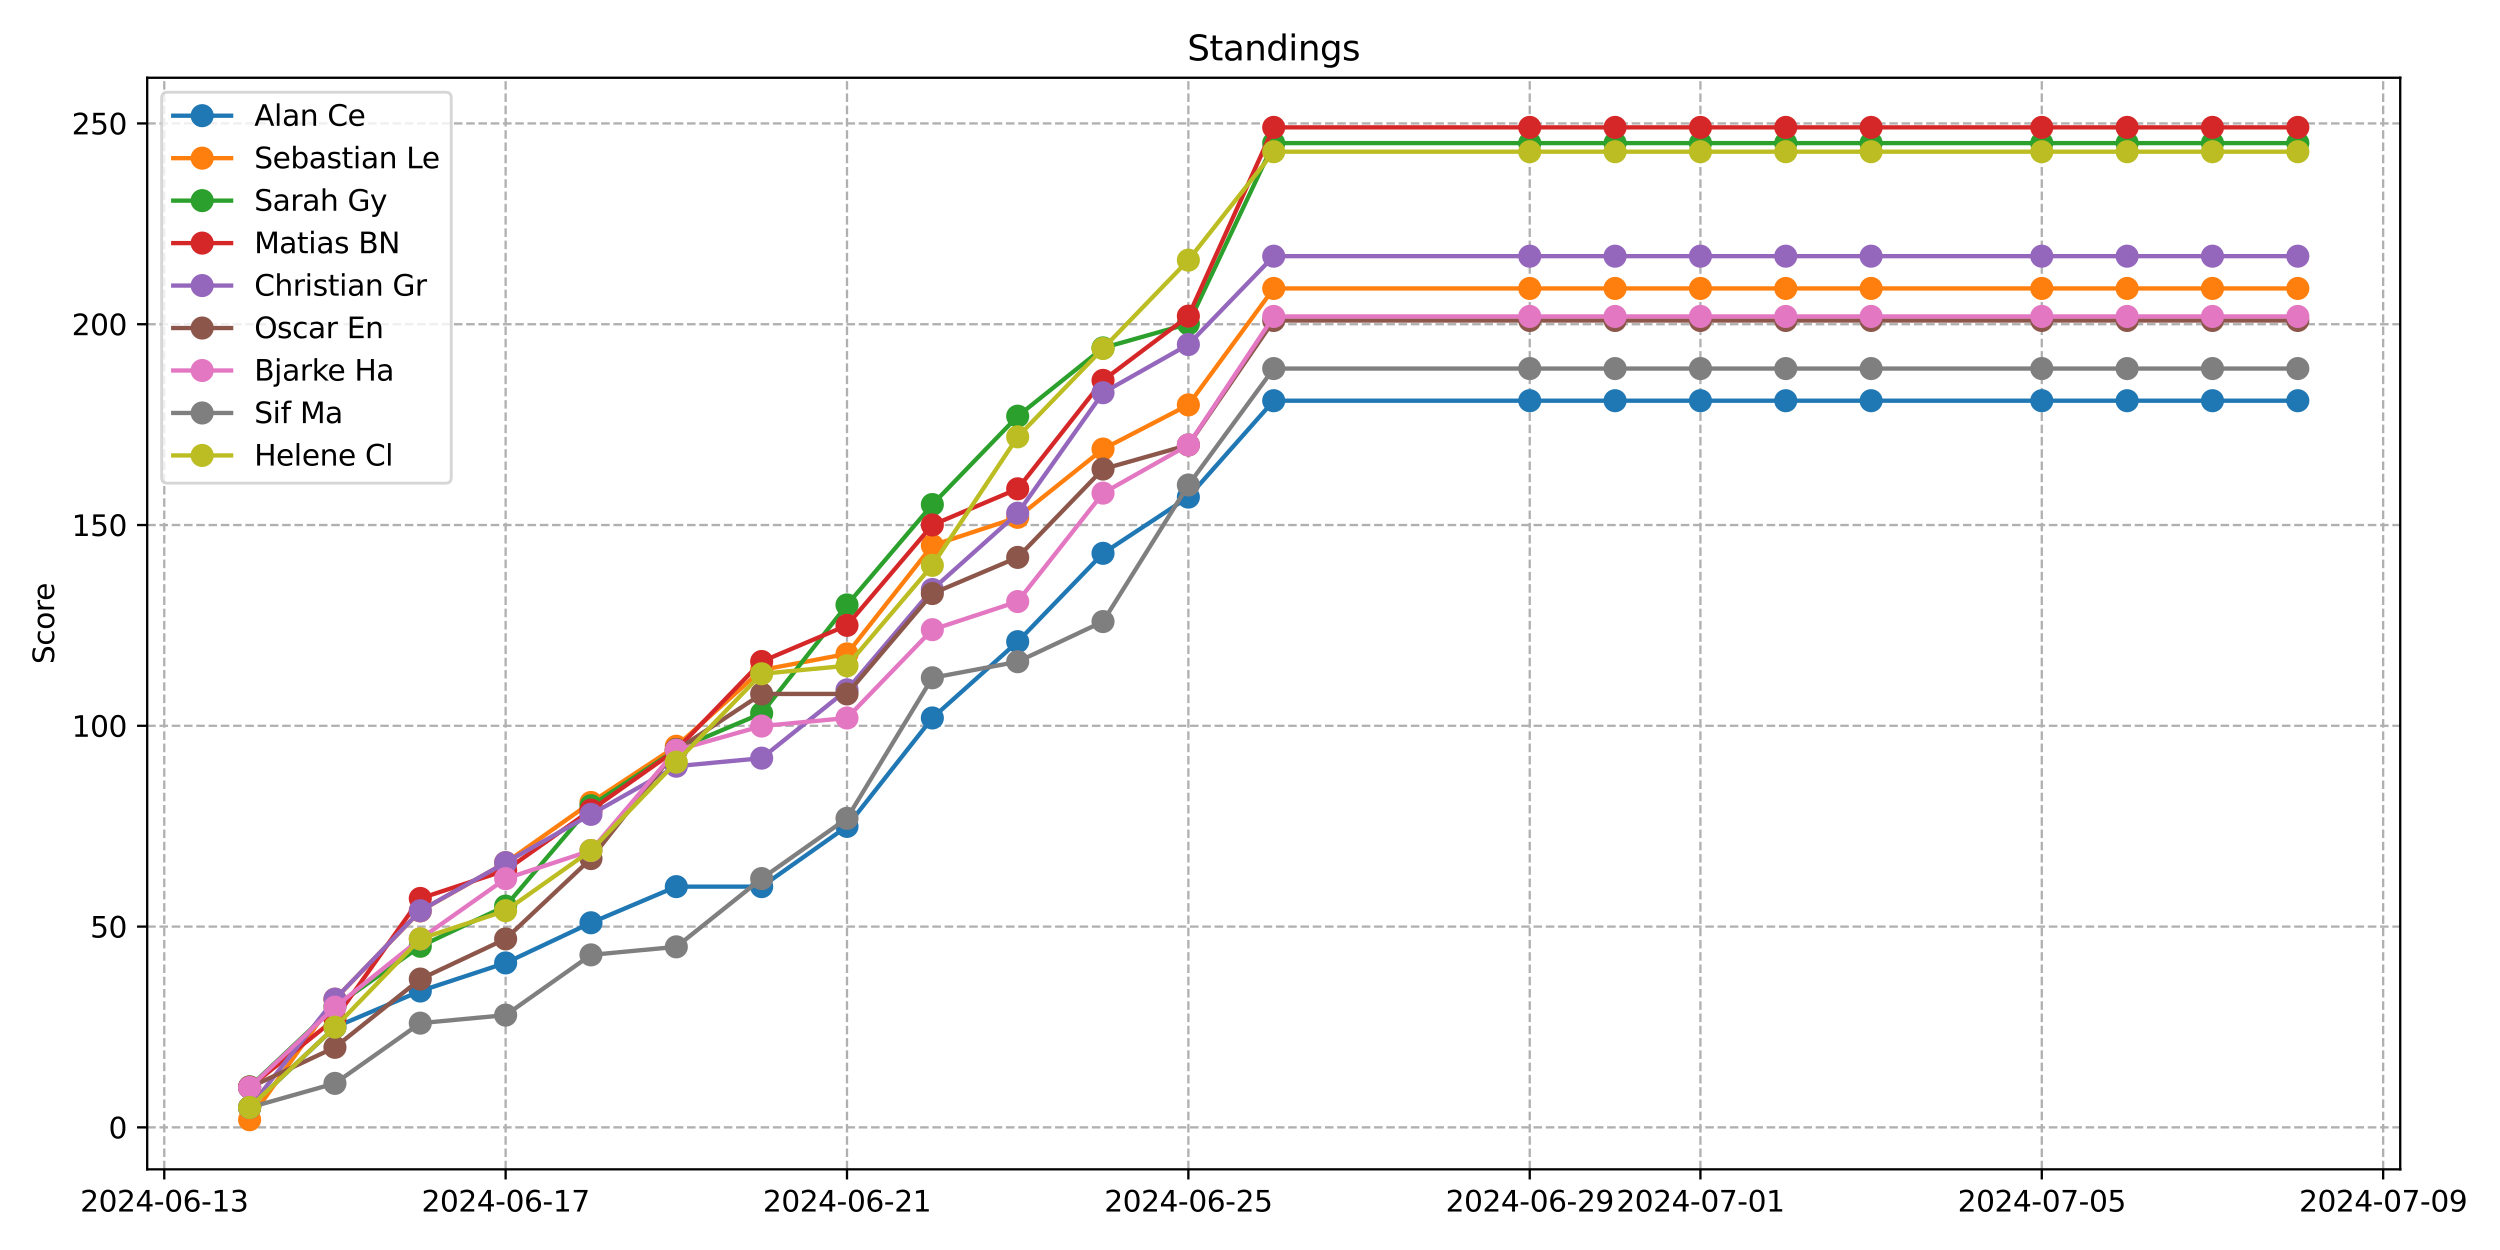 <?xml version="1.0" encoding="utf-8" standalone="no"?>
<!DOCTYPE svg PUBLIC "-//W3C//DTD SVG 1.1//EN"
  "http://www.w3.org/Graphics/SVG/1.1/DTD/svg11.dtd">
<svg xmlns:xlink="http://www.w3.org/1999/xlink" width="864pt" height="432pt" viewBox="0 0 864 432" xmlns="http://www.w3.org/2000/svg" version="1.1">
 <defs>
  <style type="text/css">*{stroke-linejoin: round; stroke-linecap: butt}</style>
 </defs>
 <g id="figure_1">
  <g id="patch_1">
   <path d="M 0 432 
L 864 432 
L 864 0 
L 0 0 
z
" style="fill: #ffffff"/>
  </g>
  <g id="axes_1">
   <g id="patch_2">
    <path d="M 50.87 404.12 
L 829.518 404.12 
L 829.518 26.88 
L 50.87 26.88 
z
" style="fill: #ffffff"/>
   </g>
   <g id="matplotlib.axis_1">
    <g id="xtick_1">
     <g id="line2d_1">
      <path d="M 56.769 404.12 
L 56.769 26.88 
" clip-path="url(#p95796ee7c7)" style="fill: none; stroke-dasharray: 2.96,1.28; stroke-dashoffset: 0; stroke: #b0b0b0; stroke-width: 0.8"/>
     </g>
     <g id="line2d_2">
      <defs>
       <path id="mc0ddc18716" d="M 0 0 
L 0 3.5 
" style="stroke: #000000; stroke-width: 0.8"/>
      </defs>
      <g>
       <use xlink:href="#mc0ddc18716" x="56.769" y="404.12" style="stroke: #000000; stroke-width: 0.8"/>
      </g>
     </g>
     <g id="text_1">
      <!-- 2024-06-13 -->
      <g transform="translate(27.711 418.718) scale(0.1 -0.1)">
       <defs>
        <path id="DejaVuSans-32" d="M 1228 531 
L 3431 531 
L 3431 0 
L 469 0 
L 469 531 
Q 828 903 1448 1529 
Q 2069 2156 2228 2338 
Q 2531 2678 2651 2914 
Q 2772 3150 2772 3378 
Q 2772 3750 2511 3984 
Q 2250 4219 1831 4219 
Q 1534 4219 1204 4116 
Q 875 4013 500 3803 
L 500 4441 
Q 881 4594 1212 4672 
Q 1544 4750 1819 4750 
Q 2544 4750 2975 4387 
Q 3406 4025 3406 3419 
Q 3406 3131 3298 2873 
Q 3191 2616 2906 2266 
Q 2828 2175 2409 1742 
Q 1991 1309 1228 531 
z
" transform="scale(0.016)"/>
        <path id="DejaVuSans-30" d="M 2034 4250 
Q 1547 4250 1301 3770 
Q 1056 3291 1056 2328 
Q 1056 1369 1301 889 
Q 1547 409 2034 409 
Q 2525 409 2770 889 
Q 3016 1369 3016 2328 
Q 3016 3291 2770 3770 
Q 2525 4250 2034 4250 
z
M 2034 4750 
Q 2819 4750 3233 4129 
Q 3647 3509 3647 2328 
Q 3647 1150 3233 529 
Q 2819 -91 2034 -91 
Q 1250 -91 836 529 
Q 422 1150 422 2328 
Q 422 3509 836 4129 
Q 1250 4750 2034 4750 
z
" transform="scale(0.016)"/>
        <path id="DejaVuSans-34" d="M 2419 4116 
L 825 1625 
L 2419 1625 
L 2419 4116 
z
M 2253 4666 
L 3047 4666 
L 3047 1625 
L 3713 1625 
L 3713 1100 
L 3047 1100 
L 3047 0 
L 2419 0 
L 2419 1100 
L 313 1100 
L 313 1709 
L 2253 4666 
z
" transform="scale(0.016)"/>
        <path id="DejaVuSans-2d" d="M 313 2009 
L 1997 2009 
L 1997 1497 
L 313 1497 
L 313 2009 
z
" transform="scale(0.016)"/>
        <path id="DejaVuSans-36" d="M 2113 2584 
Q 1688 2584 1439 2293 
Q 1191 2003 1191 1497 
Q 1191 994 1439 701 
Q 1688 409 2113 409 
Q 2538 409 2786 701 
Q 3034 994 3034 1497 
Q 3034 2003 2786 2293 
Q 2538 2584 2113 2584 
z
M 3366 4563 
L 3366 3988 
Q 3128 4100 2886 4159 
Q 2644 4219 2406 4219 
Q 1781 4219 1451 3797 
Q 1122 3375 1075 2522 
Q 1259 2794 1537 2939 
Q 1816 3084 2150 3084 
Q 2853 3084 3261 2657 
Q 3669 2231 3669 1497 
Q 3669 778 3244 343 
Q 2819 -91 2113 -91 
Q 1303 -91 875 529 
Q 447 1150 447 2328 
Q 447 3434 972 4092 
Q 1497 4750 2381 4750 
Q 2619 4750 2861 4703 
Q 3103 4656 3366 4563 
z
" transform="scale(0.016)"/>
        <path id="DejaVuSans-31" d="M 794 531 
L 1825 531 
L 1825 4091 
L 703 3866 
L 703 4441 
L 1819 4666 
L 2450 4666 
L 2450 531 
L 3481 531 
L 3481 0 
L 794 0 
L 794 531 
z
" transform="scale(0.016)"/>
        <path id="DejaVuSans-33" d="M 2597 2516 
Q 3050 2419 3304 2112 
Q 3559 1806 3559 1356 
Q 3559 666 3084 287 
Q 2609 -91 1734 -91 
Q 1441 -91 1130 -33 
Q 819 25 488 141 
L 488 750 
Q 750 597 1062 519 
Q 1375 441 1716 441 
Q 2309 441 2620 675 
Q 2931 909 2931 1356 
Q 2931 1769 2642 2001 
Q 2353 2234 1838 2234 
L 1294 2234 
L 1294 2753 
L 1863 2753 
Q 2328 2753 2575 2939 
Q 2822 3125 2822 3475 
Q 2822 3834 2567 4026 
Q 2313 4219 1838 4219 
Q 1578 4219 1281 4162 
Q 984 4106 628 3988 
L 628 4550 
Q 988 4650 1302 4700 
Q 1616 4750 1894 4750 
Q 2613 4750 3031 4423 
Q 3450 4097 3450 3541 
Q 3450 3153 3228 2886 
Q 3006 2619 2597 2516 
z
" transform="scale(0.016)"/>
       </defs>
       <use xlink:href="#DejaVuSans-32"/>
       <use xlink:href="#DejaVuSans-30" x="63.623"/>
       <use xlink:href="#DejaVuSans-32" x="127.246"/>
       <use xlink:href="#DejaVuSans-34" x="190.869"/>
       <use xlink:href="#DejaVuSans-2d" x="254.492"/>
       <use xlink:href="#DejaVuSans-30" x="290.576"/>
       <use xlink:href="#DejaVuSans-36" x="354.199"/>
       <use xlink:href="#DejaVuSans-2d" x="417.822"/>
       <use xlink:href="#DejaVuSans-31" x="453.906"/>
       <use xlink:href="#DejaVuSans-33" x="517.529"/>
      </g>
     </g>
    </g>
    <g id="xtick_2">
     <g id="line2d_3">
      <path d="M 174.746 404.12 
L 174.746 26.88 
" clip-path="url(#p95796ee7c7)" style="fill: none; stroke-dasharray: 2.96,1.28; stroke-dashoffset: 0; stroke: #b0b0b0; stroke-width: 0.8"/>
     </g>
     <g id="line2d_4">
      <g>
       <use xlink:href="#mc0ddc18716" x="174.746" y="404.12" style="stroke: #000000; stroke-width: 0.8"/>
      </g>
     </g>
     <g id="text_2">
      <!-- 2024-06-17 -->
      <g transform="translate(145.688 418.718) scale(0.1 -0.1)">
       <defs>
        <path id="DejaVuSans-37" d="M 525 4666 
L 3525 4666 
L 3525 4397 
L 1831 0 
L 1172 0 
L 2766 4134 
L 525 4134 
L 525 4666 
z
" transform="scale(0.016)"/>
       </defs>
       <use xlink:href="#DejaVuSans-32"/>
       <use xlink:href="#DejaVuSans-30" x="63.623"/>
       <use xlink:href="#DejaVuSans-32" x="127.246"/>
       <use xlink:href="#DejaVuSans-34" x="190.869"/>
       <use xlink:href="#DejaVuSans-2d" x="254.492"/>
       <use xlink:href="#DejaVuSans-30" x="290.576"/>
       <use xlink:href="#DejaVuSans-36" x="354.199"/>
       <use xlink:href="#DejaVuSans-2d" x="417.822"/>
       <use xlink:href="#DejaVuSans-31" x="453.906"/>
       <use xlink:href="#DejaVuSans-37" x="517.529"/>
      </g>
     </g>
    </g>
    <g id="xtick_3">
     <g id="line2d_5">
      <path d="M 292.723 404.12 
L 292.723 26.88 
" clip-path="url(#p95796ee7c7)" style="fill: none; stroke-dasharray: 2.96,1.28; stroke-dashoffset: 0; stroke: #b0b0b0; stroke-width: 0.8"/>
     </g>
     <g id="line2d_6">
      <g>
       <use xlink:href="#mc0ddc18716" x="292.723" y="404.12" style="stroke: #000000; stroke-width: 0.8"/>
      </g>
     </g>
     <g id="text_3">
      <!-- 2024-06-21 -->
      <g transform="translate(263.665 418.718) scale(0.1 -0.1)">
       <use xlink:href="#DejaVuSans-32"/>
       <use xlink:href="#DejaVuSans-30" x="63.623"/>
       <use xlink:href="#DejaVuSans-32" x="127.246"/>
       <use xlink:href="#DejaVuSans-34" x="190.869"/>
       <use xlink:href="#DejaVuSans-2d" x="254.492"/>
       <use xlink:href="#DejaVuSans-30" x="290.576"/>
       <use xlink:href="#DejaVuSans-36" x="354.199"/>
       <use xlink:href="#DejaVuSans-2d" x="417.822"/>
       <use xlink:href="#DejaVuSans-32" x="453.906"/>
       <use xlink:href="#DejaVuSans-31" x="517.529"/>
      </g>
     </g>
    </g>
    <g id="xtick_4">
     <g id="line2d_7">
      <path d="M 410.7 404.12 
L 410.7 26.88 
" clip-path="url(#p95796ee7c7)" style="fill: none; stroke-dasharray: 2.96,1.28; stroke-dashoffset: 0; stroke: #b0b0b0; stroke-width: 0.8"/>
     </g>
     <g id="line2d_8">
      <g>
       <use xlink:href="#mc0ddc18716" x="410.7" y="404.12" style="stroke: #000000; stroke-width: 0.8"/>
      </g>
     </g>
     <g id="text_4">
      <!-- 2024-06-25 -->
      <g transform="translate(381.642 418.718) scale(0.1 -0.1)">
       <defs>
        <path id="DejaVuSans-35" d="M 691 4666 
L 3169 4666 
L 3169 4134 
L 1269 4134 
L 1269 2991 
Q 1406 3038 1543 3061 
Q 1681 3084 1819 3084 
Q 2600 3084 3056 2656 
Q 3513 2228 3513 1497 
Q 3513 744 3044 326 
Q 2575 -91 1722 -91 
Q 1428 -91 1123 -41 
Q 819 9 494 109 
L 494 744 
Q 775 591 1075 516 
Q 1375 441 1709 441 
Q 2250 441 2565 725 
Q 2881 1009 2881 1497 
Q 2881 1984 2565 2268 
Q 2250 2553 1709 2553 
Q 1456 2553 1204 2497 
Q 953 2441 691 2322 
L 691 4666 
z
" transform="scale(0.016)"/>
       </defs>
       <use xlink:href="#DejaVuSans-32"/>
       <use xlink:href="#DejaVuSans-30" x="63.623"/>
       <use xlink:href="#DejaVuSans-32" x="127.246"/>
       <use xlink:href="#DejaVuSans-34" x="190.869"/>
       <use xlink:href="#DejaVuSans-2d" x="254.492"/>
       <use xlink:href="#DejaVuSans-30" x="290.576"/>
       <use xlink:href="#DejaVuSans-36" x="354.199"/>
       <use xlink:href="#DejaVuSans-2d" x="417.822"/>
       <use xlink:href="#DejaVuSans-32" x="453.906"/>
       <use xlink:href="#DejaVuSans-35" x="517.529"/>
      </g>
     </g>
    </g>
    <g id="xtick_5">
     <g id="line2d_9">
      <path d="M 528.677 404.12 
L 528.677 26.88 
" clip-path="url(#p95796ee7c7)" style="fill: none; stroke-dasharray: 2.96,1.28; stroke-dashoffset: 0; stroke: #b0b0b0; stroke-width: 0.8"/>
     </g>
     <g id="line2d_10">
      <g>
       <use xlink:href="#mc0ddc18716" x="528.677" y="404.12" style="stroke: #000000; stroke-width: 0.8"/>
      </g>
     </g>
     <g id="text_5">
      <!-- 2024-06-29 -->
      <g transform="translate(499.619 418.718) scale(0.1 -0.1)">
       <defs>
        <path id="DejaVuSans-39" d="M 703 97 
L 703 672 
Q 941 559 1184 500 
Q 1428 441 1663 441 
Q 2288 441 2617 861 
Q 2947 1281 2994 2138 
Q 2813 1869 2534 1725 
Q 2256 1581 1919 1581 
Q 1219 1581 811 2004 
Q 403 2428 403 3163 
Q 403 3881 828 4315 
Q 1253 4750 1959 4750 
Q 2769 4750 3195 4129 
Q 3622 3509 3622 2328 
Q 3622 1225 3098 567 
Q 2575 -91 1691 -91 
Q 1453 -91 1209 -44 
Q 966 3 703 97 
z
M 1959 2075 
Q 2384 2075 2632 2365 
Q 2881 2656 2881 3163 
Q 2881 3666 2632 3958 
Q 2384 4250 1959 4250 
Q 1534 4250 1286 3958 
Q 1038 3666 1038 3163 
Q 1038 2656 1286 2365 
Q 1534 2075 1959 2075 
z
" transform="scale(0.016)"/>
       </defs>
       <use xlink:href="#DejaVuSans-32"/>
       <use xlink:href="#DejaVuSans-30" x="63.623"/>
       <use xlink:href="#DejaVuSans-32" x="127.246"/>
       <use xlink:href="#DejaVuSans-34" x="190.869"/>
       <use xlink:href="#DejaVuSans-2d" x="254.492"/>
       <use xlink:href="#DejaVuSans-30" x="290.576"/>
       <use xlink:href="#DejaVuSans-36" x="354.199"/>
       <use xlink:href="#DejaVuSans-2d" x="417.822"/>
       <use xlink:href="#DejaVuSans-32" x="453.906"/>
       <use xlink:href="#DejaVuSans-39" x="517.529"/>
      </g>
     </g>
    </g>
    <g id="xtick_6">
     <g id="line2d_11">
      <path d="M 587.665 404.12 
L 587.665 26.88 
" clip-path="url(#p95796ee7c7)" style="fill: none; stroke-dasharray: 2.96,1.28; stroke-dashoffset: 0; stroke: #b0b0b0; stroke-width: 0.8"/>
     </g>
     <g id="line2d_12">
      <g>
       <use xlink:href="#mc0ddc18716" x="587.665" y="404.12" style="stroke: #000000; stroke-width: 0.8"/>
      </g>
     </g>
     <g id="text_6">
      <!-- 2024-07-01 -->
      <g transform="translate(558.607 418.718) scale(0.1 -0.1)">
       <use xlink:href="#DejaVuSans-32"/>
       <use xlink:href="#DejaVuSans-30" x="63.623"/>
       <use xlink:href="#DejaVuSans-32" x="127.246"/>
       <use xlink:href="#DejaVuSans-34" x="190.869"/>
       <use xlink:href="#DejaVuSans-2d" x="254.492"/>
       <use xlink:href="#DejaVuSans-30" x="290.576"/>
       <use xlink:href="#DejaVuSans-37" x="354.199"/>
       <use xlink:href="#DejaVuSans-2d" x="417.822"/>
       <use xlink:href="#DejaVuSans-30" x="453.906"/>
       <use xlink:href="#DejaVuSans-31" x="517.529"/>
      </g>
     </g>
    </g>
    <g id="xtick_7">
     <g id="line2d_13">
      <path d="M 705.642 404.12 
L 705.642 26.88 
" clip-path="url(#p95796ee7c7)" style="fill: none; stroke-dasharray: 2.96,1.28; stroke-dashoffset: 0; stroke: #b0b0b0; stroke-width: 0.8"/>
     </g>
     <g id="line2d_14">
      <g>
       <use xlink:href="#mc0ddc18716" x="705.642" y="404.12" style="stroke: #000000; stroke-width: 0.8"/>
      </g>
     </g>
     <g id="text_7">
      <!-- 2024-07-05 -->
      <g transform="translate(676.584 418.718) scale(0.1 -0.1)">
       <use xlink:href="#DejaVuSans-32"/>
       <use xlink:href="#DejaVuSans-30" x="63.623"/>
       <use xlink:href="#DejaVuSans-32" x="127.246"/>
       <use xlink:href="#DejaVuSans-34" x="190.869"/>
       <use xlink:href="#DejaVuSans-2d" x="254.492"/>
       <use xlink:href="#DejaVuSans-30" x="290.576"/>
       <use xlink:href="#DejaVuSans-37" x="354.199"/>
       <use xlink:href="#DejaVuSans-2d" x="417.822"/>
       <use xlink:href="#DejaVuSans-30" x="453.906"/>
       <use xlink:href="#DejaVuSans-35" x="517.529"/>
      </g>
     </g>
    </g>
    <g id="xtick_8">
     <g id="line2d_15">
      <path d="M 823.619 404.12 
L 823.619 26.88 
" clip-path="url(#p95796ee7c7)" style="fill: none; stroke-dasharray: 2.96,1.28; stroke-dashoffset: 0; stroke: #b0b0b0; stroke-width: 0.8"/>
     </g>
     <g id="line2d_16">
      <g>
       <use xlink:href="#mc0ddc18716" x="823.619" y="404.12" style="stroke: #000000; stroke-width: 0.8"/>
      </g>
     </g>
     <g id="text_8">
      <!-- 2024-07-09 -->
      <g transform="translate(794.561 418.718) scale(0.1 -0.1)">
       <use xlink:href="#DejaVuSans-32"/>
       <use xlink:href="#DejaVuSans-30" x="63.623"/>
       <use xlink:href="#DejaVuSans-32" x="127.246"/>
       <use xlink:href="#DejaVuSans-34" x="190.869"/>
       <use xlink:href="#DejaVuSans-2d" x="254.492"/>
       <use xlink:href="#DejaVuSans-30" x="290.576"/>
       <use xlink:href="#DejaVuSans-37" x="354.199"/>
       <use xlink:href="#DejaVuSans-2d" x="417.822"/>
       <use xlink:href="#DejaVuSans-30" x="453.906"/>
       <use xlink:href="#DejaVuSans-39" x="517.529"/>
      </g>
     </g>
    </g>
   </g>
   <g id="matplotlib.axis_2">
    <g id="ytick_1">
     <g id="line2d_17">
      <path d="M 50.87 389.625 
L 829.518 389.625 
" clip-path="url(#p95796ee7c7)" style="fill: none; stroke-dasharray: 2.96,1.28; stroke-dashoffset: 0; stroke: #b0b0b0; stroke-width: 0.8"/>
     </g>
     <g id="line2d_18">
      <defs>
       <path id="m1968110851" d="M 0 0 
L -3.5 0 
" style="stroke: #000000; stroke-width: 0.8"/>
      </defs>
      <g>
       <use xlink:href="#m1968110851" x="50.87" y="389.625" style="stroke: #000000; stroke-width: 0.8"/>
      </g>
     </g>
     <g id="text_9">
      <!-- 0 -->
      <g transform="translate(37.508 393.424) scale(0.1 -0.1)">
       <use xlink:href="#DejaVuSans-30"/>
      </g>
     </g>
    </g>
    <g id="ytick_2">
     <g id="line2d_19">
      <path d="M 50.87 320.231 
L 829.518 320.231 
" clip-path="url(#p95796ee7c7)" style="fill: none; stroke-dasharray: 2.96,1.28; stroke-dashoffset: 0; stroke: #b0b0b0; stroke-width: 0.8"/>
     </g>
     <g id="line2d_20">
      <g>
       <use xlink:href="#m1968110851" x="50.87" y="320.231" style="stroke: #000000; stroke-width: 0.8"/>
      </g>
     </g>
     <g id="text_10">
      <!-- 50 -->
      <g transform="translate(31.145 324.031) scale(0.1 -0.1)">
       <use xlink:href="#DejaVuSans-35"/>
       <use xlink:href="#DejaVuSans-30" x="63.623"/>
      </g>
     </g>
    </g>
    <g id="ytick_3">
     <g id="line2d_21">
      <path d="M 50.87 250.838 
L 829.518 250.838 
" clip-path="url(#p95796ee7c7)" style="fill: none; stroke-dasharray: 2.96,1.28; stroke-dashoffset: 0; stroke: #b0b0b0; stroke-width: 0.8"/>
     </g>
     <g id="line2d_22">
      <g>
       <use xlink:href="#m1968110851" x="50.87" y="250.838" style="stroke: #000000; stroke-width: 0.8"/>
      </g>
     </g>
     <g id="text_11">
      <!-- 100 -->
      <g transform="translate(24.782 254.637) scale(0.1 -0.1)">
       <use xlink:href="#DejaVuSans-31"/>
       <use xlink:href="#DejaVuSans-30" x="63.623"/>
       <use xlink:href="#DejaVuSans-30" x="127.246"/>
      </g>
     </g>
    </g>
    <g id="ytick_4">
     <g id="line2d_23">
      <path d="M 50.87 181.444 
L 829.518 181.444 
" clip-path="url(#p95796ee7c7)" style="fill: none; stroke-dasharray: 2.96,1.28; stroke-dashoffset: 0; stroke: #b0b0b0; stroke-width: 0.8"/>
     </g>
     <g id="line2d_24">
      <g>
       <use xlink:href="#m1968110851" x="50.87" y="181.444" style="stroke: #000000; stroke-width: 0.8"/>
      </g>
     </g>
     <g id="text_12">
      <!-- 150 -->
      <g transform="translate(24.782 185.244) scale(0.1 -0.1)">
       <use xlink:href="#DejaVuSans-31"/>
       <use xlink:href="#DejaVuSans-35" x="63.623"/>
       <use xlink:href="#DejaVuSans-30" x="127.246"/>
      </g>
     </g>
    </g>
    <g id="ytick_5">
     <g id="line2d_25">
      <path d="M 50.87 112.051 
L 829.518 112.051 
" clip-path="url(#p95796ee7c7)" style="fill: none; stroke-dasharray: 2.96,1.28; stroke-dashoffset: 0; stroke: #b0b0b0; stroke-width: 0.8"/>
     </g>
     <g id="line2d_26">
      <g>
       <use xlink:href="#m1968110851" x="50.87" y="112.051" style="stroke: #000000; stroke-width: 0.8"/>
      </g>
     </g>
     <g id="text_13">
      <!-- 200 -->
      <g transform="translate(24.782 115.85) scale(0.1 -0.1)">
       <use xlink:href="#DejaVuSans-32"/>
       <use xlink:href="#DejaVuSans-30" x="63.623"/>
       <use xlink:href="#DejaVuSans-30" x="127.246"/>
      </g>
     </g>
    </g>
    <g id="ytick_6">
     <g id="line2d_27">
      <path d="M 50.87 42.658 
L 829.518 42.658 
" clip-path="url(#p95796ee7c7)" style="fill: none; stroke-dasharray: 2.96,1.28; stroke-dashoffset: 0; stroke: #b0b0b0; stroke-width: 0.8"/>
     </g>
     <g id="line2d_28">
      <g>
       <use xlink:href="#m1968110851" x="50.87" y="42.658" style="stroke: #000000; stroke-width: 0.8"/>
      </g>
     </g>
     <g id="text_14">
      <!-- 250 -->
      <g transform="translate(24.782 46.457) scale(0.1 -0.1)">
       <use xlink:href="#DejaVuSans-32"/>
       <use xlink:href="#DejaVuSans-35" x="63.623"/>
       <use xlink:href="#DejaVuSans-30" x="127.246"/>
      </g>
     </g>
    </g>
    <g id="text_15">
     <!-- Score -->
     <g transform="translate(18.703 229.502) rotate(-90) scale(0.1 -0.1)">
      <defs>
       <path id="DejaVuSans-53" d="M 3425 4513 
L 3425 3897 
Q 3066 4069 2747 4153 
Q 2428 4238 2131 4238 
Q 1616 4238 1336 4038 
Q 1056 3838 1056 3469 
Q 1056 3159 1242 3001 
Q 1428 2844 1947 2747 
L 2328 2669 
Q 3034 2534 3370 2195 
Q 3706 1856 3706 1288 
Q 3706 609 3251 259 
Q 2797 -91 1919 -91 
Q 1588 -91 1214 -16 
Q 841 59 441 206 
L 441 856 
Q 825 641 1194 531 
Q 1563 422 1919 422 
Q 2459 422 2753 634 
Q 3047 847 3047 1241 
Q 3047 1584 2836 1778 
Q 2625 1972 2144 2069 
L 1759 2144 
Q 1053 2284 737 2584 
Q 422 2884 422 3419 
Q 422 4038 858 4394 
Q 1294 4750 2059 4750 
Q 2388 4750 2728 4690 
Q 3069 4631 3425 4513 
z
" transform="scale(0.016)"/>
       <path id="DejaVuSans-63" d="M 3122 3366 
L 3122 2828 
Q 2878 2963 2633 3030 
Q 2388 3097 2138 3097 
Q 1578 3097 1268 2742 
Q 959 2388 959 1747 
Q 959 1106 1268 751 
Q 1578 397 2138 397 
Q 2388 397 2633 464 
Q 2878 531 3122 666 
L 3122 134 
Q 2881 22 2623 -34 
Q 2366 -91 2075 -91 
Q 1284 -91 818 406 
Q 353 903 353 1747 
Q 353 2603 823 3093 
Q 1294 3584 2113 3584 
Q 2378 3584 2631 3529 
Q 2884 3475 3122 3366 
z
" transform="scale(0.016)"/>
       <path id="DejaVuSans-6f" d="M 1959 3097 
Q 1497 3097 1228 2736 
Q 959 2375 959 1747 
Q 959 1119 1226 758 
Q 1494 397 1959 397 
Q 2419 397 2687 759 
Q 2956 1122 2956 1747 
Q 2956 2369 2687 2733 
Q 2419 3097 1959 3097 
z
M 1959 3584 
Q 2709 3584 3137 3096 
Q 3566 2609 3566 1747 
Q 3566 888 3137 398 
Q 2709 -91 1959 -91 
Q 1206 -91 779 398 
Q 353 888 353 1747 
Q 353 2609 779 3096 
Q 1206 3584 1959 3584 
z
" transform="scale(0.016)"/>
       <path id="DejaVuSans-72" d="M 2631 2963 
Q 2534 3019 2420 3045 
Q 2306 3072 2169 3072 
Q 1681 3072 1420 2755 
Q 1159 2438 1159 1844 
L 1159 0 
L 581 0 
L 581 3500 
L 1159 3500 
L 1159 2956 
Q 1341 3275 1631 3429 
Q 1922 3584 2338 3584 
Q 2397 3584 2469 3576 
Q 2541 3569 2628 3553 
L 2631 2963 
z
" transform="scale(0.016)"/>
       <path id="DejaVuSans-65" d="M 3597 1894 
L 3597 1613 
L 953 1613 
Q 991 1019 1311 708 
Q 1631 397 2203 397 
Q 2534 397 2845 478 
Q 3156 559 3463 722 
L 3463 178 
Q 3153 47 2828 -22 
Q 2503 -91 2169 -91 
Q 1331 -91 842 396 
Q 353 884 353 1716 
Q 353 2575 817 3079 
Q 1281 3584 2069 3584 
Q 2775 3584 3186 3129 
Q 3597 2675 3597 1894 
z
M 3022 2063 
Q 3016 2534 2758 2815 
Q 2500 3097 2075 3097 
Q 1594 3097 1305 2825 
Q 1016 2553 972 2059 
L 3022 2063 
z
" transform="scale(0.016)"/>
      </defs>
      <use xlink:href="#DejaVuSans-53"/>
      <use xlink:href="#DejaVuSans-63" x="63.477"/>
      <use xlink:href="#DejaVuSans-6f" x="118.457"/>
      <use xlink:href="#DejaVuSans-72" x="179.639"/>
      <use xlink:href="#DejaVuSans-65" x="218.502"/>
     </g>
    </g>
   </g>
   <g id="line2d_29">
    <path d="M 86.263 382.75 
L 115.757 354.993 
L 145.252 342.502 
L 174.746 332.787 
L 204.24 318.908 
L 233.734 306.418 
L 263.228 306.418 
L 292.723 285.6 
L 322.217 248.127 
L 351.711 221.758 
L 381.205 191.225 
L 410.7 171.794 
L 440.194 138.485 
L 528.677 138.485 
L 558.171 138.485 
L 587.665 138.485 
L 617.159 138.485 
L 646.653 138.485 
L 705.642 138.485 
L 735.136 138.485 
L 764.63 138.485 
L 794.125 138.485 
" clip-path="url(#p95796ee7c7)" style="fill: none; stroke: #1f77b4; stroke-width: 1.5; stroke-linecap: square"/>
    <defs>
     <path id="m6a99459d97" d="M 0 3.5 
C 0.928 3.5 1.819 3.131 2.475 2.475 
C 3.131 1.819 3.5 0.928 3.5 0 
C 3.5 -0.928 3.131 -1.819 2.475 -2.475 
C 1.819 -3.131 0.928 -3.5 0 -3.5 
C -0.928 -3.5 -1.819 -3.131 -2.475 -2.475 
C -3.131 -1.819 -3.5 -0.928 -3.5 0 
C -3.5 0.928 -3.131 1.819 -2.475 2.475 
C -1.819 3.131 -0.928 3.5 0 3.5 
z
" style="stroke: #1f77b4"/>
    </defs>
    <g clip-path="url(#p95796ee7c7)">
     <use xlink:href="#m6a99459d97" x="86.263" y="382.75" style="fill: #1f77b4; stroke: #1f77b4"/>
     <use xlink:href="#m6a99459d97" x="115.757" y="354.993" style="fill: #1f77b4; stroke: #1f77b4"/>
     <use xlink:href="#m6a99459d97" x="145.252" y="342.502" style="fill: #1f77b4; stroke: #1f77b4"/>
     <use xlink:href="#m6a99459d97" x="174.746" y="332.787" style="fill: #1f77b4; stroke: #1f77b4"/>
     <use xlink:href="#m6a99459d97" x="204.24" y="318.908" style="fill: #1f77b4; stroke: #1f77b4"/>
     <use xlink:href="#m6a99459d97" x="233.734" y="306.418" style="fill: #1f77b4; stroke: #1f77b4"/>
     <use xlink:href="#m6a99459d97" x="263.228" y="306.418" style="fill: #1f77b4; stroke: #1f77b4"/>
     <use xlink:href="#m6a99459d97" x="292.723" y="285.6" style="fill: #1f77b4; stroke: #1f77b4"/>
     <use xlink:href="#m6a99459d97" x="322.217" y="248.127" style="fill: #1f77b4; stroke: #1f77b4"/>
     <use xlink:href="#m6a99459d97" x="351.711" y="221.758" style="fill: #1f77b4; stroke: #1f77b4"/>
     <use xlink:href="#m6a99459d97" x="381.205" y="191.225" style="fill: #1f77b4; stroke: #1f77b4"/>
     <use xlink:href="#m6a99459d97" x="410.7" y="171.794" style="fill: #1f77b4; stroke: #1f77b4"/>
     <use xlink:href="#m6a99459d97" x="440.194" y="138.485" style="fill: #1f77b4; stroke: #1f77b4"/>
     <use xlink:href="#m6a99459d97" x="528.677" y="138.485" style="fill: #1f77b4; stroke: #1f77b4"/>
     <use xlink:href="#m6a99459d97" x="558.171" y="138.485" style="fill: #1f77b4; stroke: #1f77b4"/>
     <use xlink:href="#m6a99459d97" x="587.665" y="138.485" style="fill: #1f77b4; stroke: #1f77b4"/>
     <use xlink:href="#m6a99459d97" x="617.159" y="138.485" style="fill: #1f77b4; stroke: #1f77b4"/>
     <use xlink:href="#m6a99459d97" x="646.653" y="138.485" style="fill: #1f77b4; stroke: #1f77b4"/>
     <use xlink:href="#m6a99459d97" x="705.642" y="138.485" style="fill: #1f77b4; stroke: #1f77b4"/>
     <use xlink:href="#m6a99459d97" x="735.136" y="138.485" style="fill: #1f77b4; stroke: #1f77b4"/>
     <use xlink:href="#m6a99459d97" x="764.63" y="138.485" style="fill: #1f77b4; stroke: #1f77b4"/>
     <use xlink:href="#m6a99459d97" x="794.125" y="138.485" style="fill: #1f77b4; stroke: #1f77b4"/>
    </g>
   </g>
   <g id="line2d_30">
    <path d="M 86.263 386.973 
L 115.757 345.337 
L 145.252 314.804 
L 174.746 298.149 
L 204.24 277.331 
L 233.734 257.901 
L 263.228 231.531 
L 292.723 225.98 
L 322.217 188.507 
L 351.711 178.792 
L 381.205 155.199 
L 410.7 139.932 
L 440.194 99.684 
L 528.677 99.684 
L 558.171 99.684 
L 587.665 99.684 
L 617.159 99.684 
L 646.653 99.684 
L 705.642 99.684 
L 735.136 99.684 
L 764.63 99.684 
L 794.125 99.684 
" clip-path="url(#p95796ee7c7)" style="fill: none; stroke: #ff7f0e; stroke-width: 1.5; stroke-linecap: square"/>
    <defs>
     <path id="m4e26a67de9" d="M 0 3.5 
C 0.928 3.5 1.819 3.131 2.475 2.475 
C 3.131 1.819 3.5 0.928 3.5 0 
C 3.5 -0.928 3.131 -1.819 2.475 -2.475 
C 1.819 -3.131 0.928 -3.5 0 -3.5 
C -0.928 -3.5 -1.819 -3.131 -2.475 -2.475 
C -3.131 -1.819 -3.5 -0.928 -3.5 0 
C -3.5 0.928 -3.131 1.819 -2.475 2.475 
C -1.819 3.131 -0.928 3.5 0 3.5 
z
" style="stroke: #ff7f0e"/>
    </defs>
    <g clip-path="url(#p95796ee7c7)">
     <use xlink:href="#m4e26a67de9" x="86.263" y="386.973" style="fill: #ff7f0e; stroke: #ff7f0e"/>
     <use xlink:href="#m4e26a67de9" x="115.757" y="345.337" style="fill: #ff7f0e; stroke: #ff7f0e"/>
     <use xlink:href="#m4e26a67de9" x="145.252" y="314.804" style="fill: #ff7f0e; stroke: #ff7f0e"/>
     <use xlink:href="#m4e26a67de9" x="174.746" y="298.149" style="fill: #ff7f0e; stroke: #ff7f0e"/>
     <use xlink:href="#m4e26a67de9" x="204.24" y="277.331" style="fill: #ff7f0e; stroke: #ff7f0e"/>
     <use xlink:href="#m4e26a67de9" x="233.734" y="257.901" style="fill: #ff7f0e; stroke: #ff7f0e"/>
     <use xlink:href="#m4e26a67de9" x="263.228" y="231.531" style="fill: #ff7f0e; stroke: #ff7f0e"/>
     <use xlink:href="#m4e26a67de9" x="292.723" y="225.98" style="fill: #ff7f0e; stroke: #ff7f0e"/>
     <use xlink:href="#m4e26a67de9" x="322.217" y="188.507" style="fill: #ff7f0e; stroke: #ff7f0e"/>
     <use xlink:href="#m4e26a67de9" x="351.711" y="178.792" style="fill: #ff7f0e; stroke: #ff7f0e"/>
     <use xlink:href="#m4e26a67de9" x="381.205" y="155.199" style="fill: #ff7f0e; stroke: #ff7f0e"/>
     <use xlink:href="#m4e26a67de9" x="410.7" y="139.932" style="fill: #ff7f0e; stroke: #ff7f0e"/>
     <use xlink:href="#m4e26a67de9" x="440.194" y="99.684" style="fill: #ff7f0e; stroke: #ff7f0e"/>
     <use xlink:href="#m4e26a67de9" x="528.677" y="99.684" style="fill: #ff7f0e; stroke: #ff7f0e"/>
     <use xlink:href="#m4e26a67de9" x="558.171" y="99.684" style="fill: #ff7f0e; stroke: #ff7f0e"/>
     <use xlink:href="#m4e26a67de9" x="587.665" y="99.684" style="fill: #ff7f0e; stroke: #ff7f0e"/>
     <use xlink:href="#m4e26a67de9" x="617.159" y="99.684" style="fill: #ff7f0e; stroke: #ff7f0e"/>
     <use xlink:href="#m4e26a67de9" x="646.653" y="99.684" style="fill: #ff7f0e; stroke: #ff7f0e"/>
     <use xlink:href="#m4e26a67de9" x="705.642" y="99.684" style="fill: #ff7f0e; stroke: #ff7f0e"/>
     <use xlink:href="#m4e26a67de9" x="735.136" y="99.684" style="fill: #ff7f0e; stroke: #ff7f0e"/>
     <use xlink:href="#m4e26a67de9" x="764.63" y="99.684" style="fill: #ff7f0e; stroke: #ff7f0e"/>
     <use xlink:href="#m4e26a67de9" x="794.125" y="99.684" style="fill: #ff7f0e; stroke: #ff7f0e"/>
    </g>
   </g>
   <g id="line2d_31">
    <path d="M 86.263 375.608 
L 115.757 347.85 
L 145.252 327.032 
L 174.746 313.154 
L 204.24 278.457 
L 233.734 259.027 
L 263.228 246.536 
L 292.723 209.063 
L 322.217 174.367 
L 351.711 143.834 
L 381.205 120.24 
L 410.7 111.913 
L 440.194 49.458 
L 528.677 49.458 
L 558.171 49.458 
L 587.665 49.458 
L 617.159 49.458 
L 646.653 49.458 
L 705.642 49.458 
L 735.136 49.458 
L 764.63 49.458 
L 794.125 49.458 
" clip-path="url(#p95796ee7c7)" style="fill: none; stroke: #2ca02c; stroke-width: 1.5; stroke-linecap: square"/>
    <defs>
     <path id="mc3a4c91c7f" d="M 0 3.5 
C 0.928 3.5 1.819 3.131 2.475 2.475 
C 3.131 1.819 3.5 0.928 3.5 0 
C 3.5 -0.928 3.131 -1.819 2.475 -2.475 
C 1.819 -3.131 0.928 -3.5 0 -3.5 
C -0.928 -3.5 -1.819 -3.131 -2.475 -2.475 
C -3.131 -1.819 -3.5 -0.928 -3.5 0 
C -3.5 0.928 -3.131 1.819 -2.475 2.475 
C -1.819 3.131 -0.928 3.5 0 3.5 
z
" style="stroke: #2ca02c"/>
    </defs>
    <g clip-path="url(#p95796ee7c7)">
     <use xlink:href="#mc3a4c91c7f" x="86.263" y="375.608" style="fill: #2ca02c; stroke: #2ca02c"/>
     <use xlink:href="#mc3a4c91c7f" x="115.757" y="347.85" style="fill: #2ca02c; stroke: #2ca02c"/>
     <use xlink:href="#mc3a4c91c7f" x="145.252" y="327.032" style="fill: #2ca02c; stroke: #2ca02c"/>
     <use xlink:href="#mc3a4c91c7f" x="174.746" y="313.154" style="fill: #2ca02c; stroke: #2ca02c"/>
     <use xlink:href="#mc3a4c91c7f" x="204.24" y="278.457" style="fill: #2ca02c; stroke: #2ca02c"/>
     <use xlink:href="#mc3a4c91c7f" x="233.734" y="259.027" style="fill: #2ca02c; stroke: #2ca02c"/>
     <use xlink:href="#mc3a4c91c7f" x="263.228" y="246.536" style="fill: #2ca02c; stroke: #2ca02c"/>
     <use xlink:href="#mc3a4c91c7f" x="292.723" y="209.063" style="fill: #2ca02c; stroke: #2ca02c"/>
     <use xlink:href="#mc3a4c91c7f" x="322.217" y="174.367" style="fill: #2ca02c; stroke: #2ca02c"/>
     <use xlink:href="#mc3a4c91c7f" x="351.711" y="143.834" style="fill: #2ca02c; stroke: #2ca02c"/>
     <use xlink:href="#mc3a4c91c7f" x="381.205" y="120.24" style="fill: #2ca02c; stroke: #2ca02c"/>
     <use xlink:href="#mc3a4c91c7f" x="410.7" y="111.913" style="fill: #2ca02c; stroke: #2ca02c"/>
     <use xlink:href="#mc3a4c91c7f" x="440.194" y="49.458" style="fill: #2ca02c; stroke: #2ca02c"/>
     <use xlink:href="#mc3a4c91c7f" x="528.677" y="49.458" style="fill: #2ca02c; stroke: #2ca02c"/>
     <use xlink:href="#mc3a4c91c7f" x="558.171" y="49.458" style="fill: #2ca02c; stroke: #2ca02c"/>
     <use xlink:href="#mc3a4c91c7f" x="587.665" y="49.458" style="fill: #2ca02c; stroke: #2ca02c"/>
     <use xlink:href="#mc3a4c91c7f" x="617.159" y="49.458" style="fill: #2ca02c; stroke: #2ca02c"/>
     <use xlink:href="#mc3a4c91c7f" x="646.653" y="49.458" style="fill: #2ca02c; stroke: #2ca02c"/>
     <use xlink:href="#mc3a4c91c7f" x="705.642" y="49.458" style="fill: #2ca02c; stroke: #2ca02c"/>
     <use xlink:href="#mc3a4c91c7f" x="735.136" y="49.458" style="fill: #2ca02c; stroke: #2ca02c"/>
     <use xlink:href="#mc3a4c91c7f" x="764.63" y="49.458" style="fill: #2ca02c; stroke: #2ca02c"/>
     <use xlink:href="#mc3a4c91c7f" x="794.125" y="49.458" style="fill: #2ca02c; stroke: #2ca02c"/>
    </g>
   </g>
   <g id="line2d_32">
    <path d="M 86.263 375.728 
L 115.757 352.134 
L 145.252 310.498 
L 174.746 300.783 
L 204.24 279.965 
L 233.734 259.147 
L 263.228 228.614 
L 292.723 216.123 
L 322.217 181.426 
L 351.711 168.936 
L 381.205 131.463 
L 410.7 109.257 
L 440.194 44.027 
L 528.677 44.027 
L 558.171 44.027 
L 587.665 44.027 
L 617.159 44.027 
L 646.653 44.027 
L 705.642 44.027 
L 735.136 44.027 
L 764.63 44.027 
L 794.125 44.027 
" clip-path="url(#p95796ee7c7)" style="fill: none; stroke: #d62728; stroke-width: 1.5; stroke-linecap: square"/>
    <defs>
     <path id="m0be1f96e57" d="M 0 3.5 
C 0.928 3.5 1.819 3.131 2.475 2.475 
C 3.131 1.819 3.5 0.928 3.5 0 
C 3.5 -0.928 3.131 -1.819 2.475 -2.475 
C 1.819 -3.131 0.928 -3.5 0 -3.5 
C -0.928 -3.5 -1.819 -3.131 -2.475 -2.475 
C -3.131 -1.819 -3.5 -0.928 -3.5 0 
C -3.5 0.928 -3.131 1.819 -2.475 2.475 
C -1.819 3.131 -0.928 3.5 0 3.5 
z
" style="stroke: #d62728"/>
    </defs>
    <g clip-path="url(#p95796ee7c7)">
     <use xlink:href="#m0be1f96e57" x="86.263" y="375.728" style="fill: #d62728; stroke: #d62728"/>
     <use xlink:href="#m0be1f96e57" x="115.757" y="352.134" style="fill: #d62728; stroke: #d62728"/>
     <use xlink:href="#m0be1f96e57" x="145.252" y="310.498" style="fill: #d62728; stroke: #d62728"/>
     <use xlink:href="#m0be1f96e57" x="174.746" y="300.783" style="fill: #d62728; stroke: #d62728"/>
     <use xlink:href="#m0be1f96e57" x="204.24" y="279.965" style="fill: #d62728; stroke: #d62728"/>
     <use xlink:href="#m0be1f96e57" x="233.734" y="259.147" style="fill: #d62728; stroke: #d62728"/>
     <use xlink:href="#m0be1f96e57" x="263.228" y="228.614" style="fill: #d62728; stroke: #d62728"/>
     <use xlink:href="#m0be1f96e57" x="292.723" y="216.123" style="fill: #d62728; stroke: #d62728"/>
     <use xlink:href="#m0be1f96e57" x="322.217" y="181.426" style="fill: #d62728; stroke: #d62728"/>
     <use xlink:href="#m0be1f96e57" x="351.711" y="168.936" style="fill: #d62728; stroke: #d62728"/>
     <use xlink:href="#m0be1f96e57" x="381.205" y="131.463" style="fill: #d62728; stroke: #d62728"/>
     <use xlink:href="#m0be1f96e57" x="410.7" y="109.257" style="fill: #d62728; stroke: #d62728"/>
     <use xlink:href="#m0be1f96e57" x="440.194" y="44.027" style="fill: #d62728; stroke: #d62728"/>
     <use xlink:href="#m0be1f96e57" x="528.677" y="44.027" style="fill: #d62728; stroke: #d62728"/>
     <use xlink:href="#m0be1f96e57" x="558.171" y="44.027" style="fill: #d62728; stroke: #d62728"/>
     <use xlink:href="#m0be1f96e57" x="587.665" y="44.027" style="fill: #d62728; stroke: #d62728"/>
     <use xlink:href="#m0be1f96e57" x="617.159" y="44.027" style="fill: #d62728; stroke: #d62728"/>
     <use xlink:href="#m0be1f96e57" x="646.653" y="44.027" style="fill: #d62728; stroke: #d62728"/>
     <use xlink:href="#m0be1f96e57" x="705.642" y="44.027" style="fill: #d62728; stroke: #d62728"/>
     <use xlink:href="#m0be1f96e57" x="735.136" y="44.027" style="fill: #d62728; stroke: #d62728"/>
     <use xlink:href="#m0be1f96e57" x="764.63" y="44.027" style="fill: #d62728; stroke: #d62728"/>
     <use xlink:href="#m0be1f96e57" x="794.125" y="44.027" style="fill: #d62728; stroke: #d62728"/>
    </g>
   </g>
   <g id="line2d_33">
    <path d="M 86.263 382.766 
L 115.757 345.293 
L 145.252 314.76 
L 174.746 298.106 
L 204.24 281.451 
L 233.734 264.797 
L 263.228 262.021 
L 292.723 238.428 
L 322.217 203.731 
L 351.711 177.361 
L 381.205 135.725 
L 410.7 119.071 
L 440.194 88.538 
L 528.677 88.538 
L 558.171 88.538 
L 587.665 88.538 
L 617.159 88.538 
L 646.653 88.538 
L 705.642 88.538 
L 735.136 88.538 
L 764.63 88.538 
L 794.125 88.538 
" clip-path="url(#p95796ee7c7)" style="fill: none; stroke: #9467bd; stroke-width: 1.5; stroke-linecap: square"/>
    <defs>
     <path id="mdffe3e1a58" d="M 0 3.5 
C 0.928 3.5 1.819 3.131 2.475 2.475 
C 3.131 1.819 3.5 0.928 3.5 0 
C 3.5 -0.928 3.131 -1.819 2.475 -2.475 
C 1.819 -3.131 0.928 -3.5 0 -3.5 
C -0.928 -3.5 -1.819 -3.131 -2.475 -2.475 
C -3.131 -1.819 -3.5 -0.928 -3.5 0 
C -3.5 0.928 -3.131 1.819 -2.475 2.475 
C -1.819 3.131 -0.928 3.5 0 3.5 
z
" style="stroke: #9467bd"/>
    </defs>
    <g clip-path="url(#p95796ee7c7)">
     <use xlink:href="#mdffe3e1a58" x="86.263" y="382.766" style="fill: #9467bd; stroke: #9467bd"/>
     <use xlink:href="#mdffe3e1a58" x="115.757" y="345.293" style="fill: #9467bd; stroke: #9467bd"/>
     <use xlink:href="#mdffe3e1a58" x="145.252" y="314.76" style="fill: #9467bd; stroke: #9467bd"/>
     <use xlink:href="#mdffe3e1a58" x="174.746" y="298.106" style="fill: #9467bd; stroke: #9467bd"/>
     <use xlink:href="#mdffe3e1a58" x="204.24" y="281.451" style="fill: #9467bd; stroke: #9467bd"/>
     <use xlink:href="#mdffe3e1a58" x="233.734" y="264.797" style="fill: #9467bd; stroke: #9467bd"/>
     <use xlink:href="#mdffe3e1a58" x="263.228" y="262.021" style="fill: #9467bd; stroke: #9467bd"/>
     <use xlink:href="#mdffe3e1a58" x="292.723" y="238.428" style="fill: #9467bd; stroke: #9467bd"/>
     <use xlink:href="#mdffe3e1a58" x="322.217" y="203.731" style="fill: #9467bd; stroke: #9467bd"/>
     <use xlink:href="#mdffe3e1a58" x="351.711" y="177.361" style="fill: #9467bd; stroke: #9467bd"/>
     <use xlink:href="#mdffe3e1a58" x="381.205" y="135.725" style="fill: #9467bd; stroke: #9467bd"/>
     <use xlink:href="#mdffe3e1a58" x="410.7" y="119.071" style="fill: #9467bd; stroke: #9467bd"/>
     <use xlink:href="#mdffe3e1a58" x="440.194" y="88.538" style="fill: #9467bd; stroke: #9467bd"/>
     <use xlink:href="#mdffe3e1a58" x="528.677" y="88.538" style="fill: #9467bd; stroke: #9467bd"/>
     <use xlink:href="#mdffe3e1a58" x="558.171" y="88.538" style="fill: #9467bd; stroke: #9467bd"/>
     <use xlink:href="#mdffe3e1a58" x="587.665" y="88.538" style="fill: #9467bd; stroke: #9467bd"/>
     <use xlink:href="#mdffe3e1a58" x="617.159" y="88.538" style="fill: #9467bd; stroke: #9467bd"/>
     <use xlink:href="#mdffe3e1a58" x="646.653" y="88.538" style="fill: #9467bd; stroke: #9467bd"/>
     <use xlink:href="#mdffe3e1a58" x="705.642" y="88.538" style="fill: #9467bd; stroke: #9467bd"/>
     <use xlink:href="#mdffe3e1a58" x="735.136" y="88.538" style="fill: #9467bd; stroke: #9467bd"/>
     <use xlink:href="#mdffe3e1a58" x="764.63" y="88.538" style="fill: #9467bd; stroke: #9467bd"/>
     <use xlink:href="#mdffe3e1a58" x="794.125" y="88.538" style="fill: #9467bd; stroke: #9467bd"/>
    </g>
   </g>
   <g id="line2d_34">
    <path d="M 86.263 375.836 
L 115.757 361.958 
L 145.252 338.364 
L 174.746 324.485 
L 204.24 296.728 
L 233.734 259.255 
L 263.228 239.825 
L 292.723 239.825 
L 322.217 205.129 
L 351.711 192.638 
L 381.205 162.105 
L 410.7 153.777 
L 440.194 110.753 
L 528.677 110.753 
L 558.171 110.753 
L 587.665 110.753 
L 617.159 110.753 
L 646.653 110.753 
L 705.642 110.753 
L 735.136 110.753 
L 764.63 110.753 
L 794.125 110.753 
" clip-path="url(#p95796ee7c7)" style="fill: none; stroke: #8c564b; stroke-width: 1.5; stroke-linecap: square"/>
    <defs>
     <path id="mded6c94d80" d="M 0 3.5 
C 0.928 3.5 1.819 3.131 2.475 2.475 
C 3.131 1.819 3.5 0.928 3.5 0 
C 3.5 -0.928 3.131 -1.819 2.475 -2.475 
C 1.819 -3.131 0.928 -3.5 0 -3.5 
C -0.928 -3.5 -1.819 -3.131 -2.475 -2.475 
C -3.131 -1.819 -3.5 -0.928 -3.5 0 
C -3.5 0.928 -3.131 1.819 -2.475 2.475 
C -1.819 3.131 -0.928 3.5 0 3.5 
z
" style="stroke: #8c564b"/>
    </defs>
    <g clip-path="url(#p95796ee7c7)">
     <use xlink:href="#mded6c94d80" x="86.263" y="375.836" style="fill: #8c564b; stroke: #8c564b"/>
     <use xlink:href="#mded6c94d80" x="115.757" y="361.958" style="fill: #8c564b; stroke: #8c564b"/>
     <use xlink:href="#mded6c94d80" x="145.252" y="338.364" style="fill: #8c564b; stroke: #8c564b"/>
     <use xlink:href="#mded6c94d80" x="174.746" y="324.485" style="fill: #8c564b; stroke: #8c564b"/>
     <use xlink:href="#mded6c94d80" x="204.24" y="296.728" style="fill: #8c564b; stroke: #8c564b"/>
     <use xlink:href="#mded6c94d80" x="233.734" y="259.255" style="fill: #8c564b; stroke: #8c564b"/>
     <use xlink:href="#mded6c94d80" x="263.228" y="239.825" style="fill: #8c564b; stroke: #8c564b"/>
     <use xlink:href="#mded6c94d80" x="292.723" y="239.825" style="fill: #8c564b; stroke: #8c564b"/>
     <use xlink:href="#mded6c94d80" x="322.217" y="205.129" style="fill: #8c564b; stroke: #8c564b"/>
     <use xlink:href="#mded6c94d80" x="351.711" y="192.638" style="fill: #8c564b; stroke: #8c564b"/>
     <use xlink:href="#mded6c94d80" x="381.205" y="162.105" style="fill: #8c564b; stroke: #8c564b"/>
     <use xlink:href="#mded6c94d80" x="410.7" y="153.777" style="fill: #8c564b; stroke: #8c564b"/>
     <use xlink:href="#mded6c94d80" x="440.194" y="110.753" style="fill: #8c564b; stroke: #8c564b"/>
     <use xlink:href="#mded6c94d80" x="528.677" y="110.753" style="fill: #8c564b; stroke: #8c564b"/>
     <use xlink:href="#mded6c94d80" x="558.171" y="110.753" style="fill: #8c564b; stroke: #8c564b"/>
     <use xlink:href="#mded6c94d80" x="587.665" y="110.753" style="fill: #8c564b; stroke: #8c564b"/>
     <use xlink:href="#mded6c94d80" x="617.159" y="110.753" style="fill: #8c564b; stroke: #8c564b"/>
     <use xlink:href="#mded6c94d80" x="646.653" y="110.753" style="fill: #8c564b; stroke: #8c564b"/>
     <use xlink:href="#mded6c94d80" x="705.642" y="110.753" style="fill: #8c564b; stroke: #8c564b"/>
     <use xlink:href="#mded6c94d80" x="735.136" y="110.753" style="fill: #8c564b; stroke: #8c564b"/>
     <use xlink:href="#mded6c94d80" x="764.63" y="110.753" style="fill: #8c564b; stroke: #8c564b"/>
     <use xlink:href="#mded6c94d80" x="794.125" y="110.753" style="fill: #8c564b; stroke: #8c564b"/>
    </g>
   </g>
   <g id="line2d_35">
    <path d="M 86.263 375.829 
L 115.757 348.072 
L 145.252 324.478 
L 174.746 303.66 
L 204.24 293.945 
L 233.734 259.248 
L 263.228 250.921 
L 292.723 248.145 
L 322.217 217.612 
L 351.711 207.897 
L 381.205 170.425 
L 410.7 153.77 
L 440.194 109.359 
L 528.677 109.359 
L 558.171 109.359 
L 587.665 109.359 
L 617.159 109.359 
L 646.653 109.359 
L 705.642 109.359 
L 735.136 109.359 
L 764.63 109.359 
L 794.125 109.359 
" clip-path="url(#p95796ee7c7)" style="fill: none; stroke: #e377c2; stroke-width: 1.5; stroke-linecap: square"/>
    <defs>
     <path id="m9746b58e2a" d="M 0 3.5 
C 0.928 3.5 1.819 3.131 2.475 2.475 
C 3.131 1.819 3.5 0.928 3.5 0 
C 3.5 -0.928 3.131 -1.819 2.475 -2.475 
C 1.819 -3.131 0.928 -3.5 0 -3.5 
C -0.928 -3.5 -1.819 -3.131 -2.475 -2.475 
C -3.131 -1.819 -3.5 -0.928 -3.5 0 
C -3.5 0.928 -3.131 1.819 -2.475 2.475 
C -1.819 3.131 -0.928 3.5 0 3.5 
z
" style="stroke: #e377c2"/>
    </defs>
    <g clip-path="url(#p95796ee7c7)">
     <use xlink:href="#m9746b58e2a" x="86.263" y="375.829" style="fill: #e377c2; stroke: #e377c2"/>
     <use xlink:href="#m9746b58e2a" x="115.757" y="348.072" style="fill: #e377c2; stroke: #e377c2"/>
     <use xlink:href="#m9746b58e2a" x="145.252" y="324.478" style="fill: #e377c2; stroke: #e377c2"/>
     <use xlink:href="#m9746b58e2a" x="174.746" y="303.66" style="fill: #e377c2; stroke: #e377c2"/>
     <use xlink:href="#m9746b58e2a" x="204.24" y="293.945" style="fill: #e377c2; stroke: #e377c2"/>
     <use xlink:href="#m9746b58e2a" x="233.734" y="259.248" style="fill: #e377c2; stroke: #e377c2"/>
     <use xlink:href="#m9746b58e2a" x="263.228" y="250.921" style="fill: #e377c2; stroke: #e377c2"/>
     <use xlink:href="#m9746b58e2a" x="292.723" y="248.145" style="fill: #e377c2; stroke: #e377c2"/>
     <use xlink:href="#m9746b58e2a" x="322.217" y="217.612" style="fill: #e377c2; stroke: #e377c2"/>
     <use xlink:href="#m9746b58e2a" x="351.711" y="207.897" style="fill: #e377c2; stroke: #e377c2"/>
     <use xlink:href="#m9746b58e2a" x="381.205" y="170.425" style="fill: #e377c2; stroke: #e377c2"/>
     <use xlink:href="#m9746b58e2a" x="410.7" y="153.77" style="fill: #e377c2; stroke: #e377c2"/>
     <use xlink:href="#m9746b58e2a" x="440.194" y="109.359" style="fill: #e377c2; stroke: #e377c2"/>
     <use xlink:href="#m9746b58e2a" x="528.677" y="109.359" style="fill: #e377c2; stroke: #e377c2"/>
     <use xlink:href="#m9746b58e2a" x="558.171" y="109.359" style="fill: #e377c2; stroke: #e377c2"/>
     <use xlink:href="#m9746b58e2a" x="587.665" y="109.359" style="fill: #e377c2; stroke: #e377c2"/>
     <use xlink:href="#m9746b58e2a" x="617.159" y="109.359" style="fill: #e377c2; stroke: #e377c2"/>
     <use xlink:href="#m9746b58e2a" x="646.653" y="109.359" style="fill: #e377c2; stroke: #e377c2"/>
     <use xlink:href="#m9746b58e2a" x="705.642" y="109.359" style="fill: #e377c2; stroke: #e377c2"/>
     <use xlink:href="#m9746b58e2a" x="735.136" y="109.359" style="fill: #e377c2; stroke: #e377c2"/>
     <use xlink:href="#m9746b58e2a" x="764.63" y="109.359" style="fill: #e377c2; stroke: #e377c2"/>
     <use xlink:href="#m9746b58e2a" x="794.125" y="109.359" style="fill: #e377c2; stroke: #e377c2"/>
    </g>
   </g>
   <g id="line2d_36">
    <path d="M 86.263 382.744 
L 115.757 374.416 
L 145.252 353.598 
L 174.746 350.823 
L 204.24 330.005 
L 233.734 327.229 
L 263.228 303.635 
L 292.723 282.817 
L 322.217 234.242 
L 351.711 228.69 
L 381.205 214.811 
L 410.7 167.624 
L 440.194 127.376 
L 528.677 127.376 
L 558.171 127.376 
L 587.665 127.376 
L 617.159 127.376 
L 646.653 127.376 
L 705.642 127.376 
L 735.136 127.376 
L 764.63 127.376 
L 794.125 127.376 
" clip-path="url(#p95796ee7c7)" style="fill: none; stroke: #7f7f7f; stroke-width: 1.5; stroke-linecap: square"/>
    <defs>
     <path id="m159046052b" d="M 0 3.5 
C 0.928 3.5 1.819 3.131 2.475 2.475 
C 3.131 1.819 3.5 0.928 3.5 0 
C 3.5 -0.928 3.131 -1.819 2.475 -2.475 
C 1.819 -3.131 0.928 -3.5 0 -3.5 
C -0.928 -3.5 -1.819 -3.131 -2.475 -2.475 
C -3.131 -1.819 -3.5 -0.928 -3.5 0 
C -3.5 0.928 -3.131 1.819 -2.475 2.475 
C -1.819 3.131 -0.928 3.5 0 3.5 
z
" style="stroke: #7f7f7f"/>
    </defs>
    <g clip-path="url(#p95796ee7c7)">
     <use xlink:href="#m159046052b" x="86.263" y="382.744" style="fill: #7f7f7f; stroke: #7f7f7f"/>
     <use xlink:href="#m159046052b" x="115.757" y="374.416" style="fill: #7f7f7f; stroke: #7f7f7f"/>
     <use xlink:href="#m159046052b" x="145.252" y="353.598" style="fill: #7f7f7f; stroke: #7f7f7f"/>
     <use xlink:href="#m159046052b" x="174.746" y="350.823" style="fill: #7f7f7f; stroke: #7f7f7f"/>
     <use xlink:href="#m159046052b" x="204.24" y="330.005" style="fill: #7f7f7f; stroke: #7f7f7f"/>
     <use xlink:href="#m159046052b" x="233.734" y="327.229" style="fill: #7f7f7f; stroke: #7f7f7f"/>
     <use xlink:href="#m159046052b" x="263.228" y="303.635" style="fill: #7f7f7f; stroke: #7f7f7f"/>
     <use xlink:href="#m159046052b" x="292.723" y="282.817" style="fill: #7f7f7f; stroke: #7f7f7f"/>
     <use xlink:href="#m159046052b" x="322.217" y="234.242" style="fill: #7f7f7f; stroke: #7f7f7f"/>
     <use xlink:href="#m159046052b" x="351.711" y="228.69" style="fill: #7f7f7f; stroke: #7f7f7f"/>
     <use xlink:href="#m159046052b" x="381.205" y="214.811" style="fill: #7f7f7f; stroke: #7f7f7f"/>
     <use xlink:href="#m159046052b" x="410.7" y="167.624" style="fill: #7f7f7f; stroke: #7f7f7f"/>
     <use xlink:href="#m159046052b" x="440.194" y="127.376" style="fill: #7f7f7f; stroke: #7f7f7f"/>
     <use xlink:href="#m159046052b" x="528.677" y="127.376" style="fill: #7f7f7f; stroke: #7f7f7f"/>
     <use xlink:href="#m159046052b" x="558.171" y="127.376" style="fill: #7f7f7f; stroke: #7f7f7f"/>
     <use xlink:href="#m159046052b" x="587.665" y="127.376" style="fill: #7f7f7f; stroke: #7f7f7f"/>
     <use xlink:href="#m159046052b" x="617.159" y="127.376" style="fill: #7f7f7f; stroke: #7f7f7f"/>
     <use xlink:href="#m159046052b" x="646.653" y="127.376" style="fill: #7f7f7f; stroke: #7f7f7f"/>
     <use xlink:href="#m159046052b" x="705.642" y="127.376" style="fill: #7f7f7f; stroke: #7f7f7f"/>
     <use xlink:href="#m159046052b" x="735.136" y="127.376" style="fill: #7f7f7f; stroke: #7f7f7f"/>
     <use xlink:href="#m159046052b" x="764.63" y="127.376" style="fill: #7f7f7f; stroke: #7f7f7f"/>
     <use xlink:href="#m159046052b" x="794.125" y="127.376" style="fill: #7f7f7f; stroke: #7f7f7f"/>
    </g>
   </g>
   <g id="line2d_37">
    <path d="M 86.263 382.746 
L 115.757 354.989 
L 145.252 324.455 
L 174.746 314.74 
L 204.24 293.922 
L 233.734 263.389 
L 263.228 232.856 
L 292.723 230.08 
L 322.217 195.384 
L 351.711 150.972 
L 381.205 120.439 
L 410.7 89.905 
L 440.194 52.433 
L 528.677 52.433 
L 558.171 52.433 
L 587.665 52.433 
L 617.159 52.433 
L 646.653 52.433 
L 705.642 52.433 
L 735.136 52.433 
L 764.63 52.433 
L 794.125 52.433 
" clip-path="url(#p95796ee7c7)" style="fill: none; stroke: #bcbd22; stroke-width: 1.5; stroke-linecap: square"/>
    <defs>
     <path id="m82ebb6e07a" d="M 0 3.5 
C 0.928 3.5 1.819 3.131 2.475 2.475 
C 3.131 1.819 3.5 0.928 3.5 0 
C 3.5 -0.928 3.131 -1.819 2.475 -2.475 
C 1.819 -3.131 0.928 -3.5 0 -3.5 
C -0.928 -3.5 -1.819 -3.131 -2.475 -2.475 
C -3.131 -1.819 -3.5 -0.928 -3.5 0 
C -3.5 0.928 -3.131 1.819 -2.475 2.475 
C -1.819 3.131 -0.928 3.5 0 3.5 
z
" style="stroke: #bcbd22"/>
    </defs>
    <g clip-path="url(#p95796ee7c7)">
     <use xlink:href="#m82ebb6e07a" x="86.263" y="382.746" style="fill: #bcbd22; stroke: #bcbd22"/>
     <use xlink:href="#m82ebb6e07a" x="115.757" y="354.989" style="fill: #bcbd22; stroke: #bcbd22"/>
     <use xlink:href="#m82ebb6e07a" x="145.252" y="324.455" style="fill: #bcbd22; stroke: #bcbd22"/>
     <use xlink:href="#m82ebb6e07a" x="174.746" y="314.74" style="fill: #bcbd22; stroke: #bcbd22"/>
     <use xlink:href="#m82ebb6e07a" x="204.24" y="293.922" style="fill: #bcbd22; stroke: #bcbd22"/>
     <use xlink:href="#m82ebb6e07a" x="233.734" y="263.389" style="fill: #bcbd22; stroke: #bcbd22"/>
     <use xlink:href="#m82ebb6e07a" x="263.228" y="232.856" style="fill: #bcbd22; stroke: #bcbd22"/>
     <use xlink:href="#m82ebb6e07a" x="292.723" y="230.08" style="fill: #bcbd22; stroke: #bcbd22"/>
     <use xlink:href="#m82ebb6e07a" x="322.217" y="195.384" style="fill: #bcbd22; stroke: #bcbd22"/>
     <use xlink:href="#m82ebb6e07a" x="351.711" y="150.972" style="fill: #bcbd22; stroke: #bcbd22"/>
     <use xlink:href="#m82ebb6e07a" x="381.205" y="120.439" style="fill: #bcbd22; stroke: #bcbd22"/>
     <use xlink:href="#m82ebb6e07a" x="410.7" y="89.905" style="fill: #bcbd22; stroke: #bcbd22"/>
     <use xlink:href="#m82ebb6e07a" x="440.194" y="52.433" style="fill: #bcbd22; stroke: #bcbd22"/>
     <use xlink:href="#m82ebb6e07a" x="528.677" y="52.433" style="fill: #bcbd22; stroke: #bcbd22"/>
     <use xlink:href="#m82ebb6e07a" x="558.171" y="52.433" style="fill: #bcbd22; stroke: #bcbd22"/>
     <use xlink:href="#m82ebb6e07a" x="587.665" y="52.433" style="fill: #bcbd22; stroke: #bcbd22"/>
     <use xlink:href="#m82ebb6e07a" x="617.159" y="52.433" style="fill: #bcbd22; stroke: #bcbd22"/>
     <use xlink:href="#m82ebb6e07a" x="646.653" y="52.433" style="fill: #bcbd22; stroke: #bcbd22"/>
     <use xlink:href="#m82ebb6e07a" x="705.642" y="52.433" style="fill: #bcbd22; stroke: #bcbd22"/>
     <use xlink:href="#m82ebb6e07a" x="735.136" y="52.433" style="fill: #bcbd22; stroke: #bcbd22"/>
     <use xlink:href="#m82ebb6e07a" x="764.63" y="52.433" style="fill: #bcbd22; stroke: #bcbd22"/>
     <use xlink:href="#m82ebb6e07a" x="794.125" y="52.433" style="fill: #bcbd22; stroke: #bcbd22"/>
    </g>
   </g>
   <g id="patch_3">
    <path d="M 50.87 404.12 
L 50.87 26.88 
" style="fill: none; stroke: #000000; stroke-width: 0.8; stroke-linejoin: miter; stroke-linecap: square"/>
   </g>
   <g id="patch_4">
    <path d="M 829.518 404.12 
L 829.518 26.88 
" style="fill: none; stroke: #000000; stroke-width: 0.8; stroke-linejoin: miter; stroke-linecap: square"/>
   </g>
   <g id="patch_5">
    <path d="M 50.87 404.12 
L 829.518 404.12 
" style="fill: none; stroke: #000000; stroke-width: 0.8; stroke-linejoin: miter; stroke-linecap: square"/>
   </g>
   <g id="patch_6">
    <path d="M 50.87 26.88 
L 829.518 26.88 
" style="fill: none; stroke: #000000; stroke-width: 0.8; stroke-linejoin: miter; stroke-linecap: square"/>
   </g>
   <g id="text_16">
    <!-- Standings -->
    <g transform="translate(410.34 20.88) scale(0.12 -0.12)">
     <defs>
      <path id="DejaVuSans-74" d="M 1172 4494 
L 1172 3500 
L 2356 3500 
L 2356 3053 
L 1172 3053 
L 1172 1153 
Q 1172 725 1289 603 
Q 1406 481 1766 481 
L 2356 481 
L 2356 0 
L 1766 0 
Q 1100 0 847 248 
Q 594 497 594 1153 
L 594 3053 
L 172 3053 
L 172 3500 
L 594 3500 
L 594 4494 
L 1172 4494 
z
" transform="scale(0.016)"/>
      <path id="DejaVuSans-61" d="M 2194 1759 
Q 1497 1759 1228 1600 
Q 959 1441 959 1056 
Q 959 750 1161 570 
Q 1363 391 1709 391 
Q 2188 391 2477 730 
Q 2766 1069 2766 1631 
L 2766 1759 
L 2194 1759 
z
M 3341 1997 
L 3341 0 
L 2766 0 
L 2766 531 
Q 2569 213 2275 61 
Q 1981 -91 1556 -91 
Q 1019 -91 701 211 
Q 384 513 384 1019 
Q 384 1609 779 1909 
Q 1175 2209 1959 2209 
L 2766 2209 
L 2766 2266 
Q 2766 2663 2505 2880 
Q 2244 3097 1772 3097 
Q 1472 3097 1187 3025 
Q 903 2953 641 2809 
L 641 3341 
Q 956 3463 1253 3523 
Q 1550 3584 1831 3584 
Q 2591 3584 2966 3190 
Q 3341 2797 3341 1997 
z
" transform="scale(0.016)"/>
      <path id="DejaVuSans-6e" d="M 3513 2113 
L 3513 0 
L 2938 0 
L 2938 2094 
Q 2938 2591 2744 2837 
Q 2550 3084 2163 3084 
Q 1697 3084 1428 2787 
Q 1159 2491 1159 1978 
L 1159 0 
L 581 0 
L 581 3500 
L 1159 3500 
L 1159 2956 
Q 1366 3272 1645 3428 
Q 1925 3584 2291 3584 
Q 2894 3584 3203 3211 
Q 3513 2838 3513 2113 
z
" transform="scale(0.016)"/>
      <path id="DejaVuSans-64" d="M 2906 2969 
L 2906 4863 
L 3481 4863 
L 3481 0 
L 2906 0 
L 2906 525 
Q 2725 213 2448 61 
Q 2172 -91 1784 -91 
Q 1150 -91 751 415 
Q 353 922 353 1747 
Q 353 2572 751 3078 
Q 1150 3584 1784 3584 
Q 2172 3584 2448 3432 
Q 2725 3281 2906 2969 
z
M 947 1747 
Q 947 1113 1208 752 
Q 1469 391 1925 391 
Q 2381 391 2643 752 
Q 2906 1113 2906 1747 
Q 2906 2381 2643 2742 
Q 2381 3103 1925 3103 
Q 1469 3103 1208 2742 
Q 947 2381 947 1747 
z
" transform="scale(0.016)"/>
      <path id="DejaVuSans-69" d="M 603 3500 
L 1178 3500 
L 1178 0 
L 603 0 
L 603 3500 
z
M 603 4863 
L 1178 4863 
L 1178 4134 
L 603 4134 
L 603 4863 
z
" transform="scale(0.016)"/>
      <path id="DejaVuSans-67" d="M 2906 1791 
Q 2906 2416 2648 2759 
Q 2391 3103 1925 3103 
Q 1463 3103 1205 2759 
Q 947 2416 947 1791 
Q 947 1169 1205 825 
Q 1463 481 1925 481 
Q 2391 481 2648 825 
Q 2906 1169 2906 1791 
z
M 3481 434 
Q 3481 -459 3084 -895 
Q 2688 -1331 1869 -1331 
Q 1566 -1331 1297 -1286 
Q 1028 -1241 775 -1147 
L 775 -588 
Q 1028 -725 1275 -790 
Q 1522 -856 1778 -856 
Q 2344 -856 2625 -561 
Q 2906 -266 2906 331 
L 2906 616 
Q 2728 306 2450 153 
Q 2172 0 1784 0 
Q 1141 0 747 490 
Q 353 981 353 1791 
Q 353 2603 747 3093 
Q 1141 3584 1784 3584 
Q 2172 3584 2450 3431 
Q 2728 3278 2906 2969 
L 2906 3500 
L 3481 3500 
L 3481 434 
z
" transform="scale(0.016)"/>
      <path id="DejaVuSans-73" d="M 2834 3397 
L 2834 2853 
Q 2591 2978 2328 3040 
Q 2066 3103 1784 3103 
Q 1356 3103 1142 2972 
Q 928 2841 928 2578 
Q 928 2378 1081 2264 
Q 1234 2150 1697 2047 
L 1894 2003 
Q 2506 1872 2764 1633 
Q 3022 1394 3022 966 
Q 3022 478 2636 193 
Q 2250 -91 1575 -91 
Q 1294 -91 989 -36 
Q 684 19 347 128 
L 347 722 
Q 666 556 975 473 
Q 1284 391 1588 391 
Q 1994 391 2212 530 
Q 2431 669 2431 922 
Q 2431 1156 2273 1281 
Q 2116 1406 1581 1522 
L 1381 1569 
Q 847 1681 609 1914 
Q 372 2147 372 2553 
Q 372 3047 722 3315 
Q 1072 3584 1716 3584 
Q 2034 3584 2315 3537 
Q 2597 3491 2834 3397 
z
" transform="scale(0.016)"/>
     </defs>
     <use xlink:href="#DejaVuSans-53"/>
     <use xlink:href="#DejaVuSans-74" x="63.477"/>
     <use xlink:href="#DejaVuSans-61" x="102.686"/>
     <use xlink:href="#DejaVuSans-6e" x="163.965"/>
     <use xlink:href="#DejaVuSans-64" x="227.344"/>
     <use xlink:href="#DejaVuSans-69" x="290.82"/>
     <use xlink:href="#DejaVuSans-6e" x="318.604"/>
     <use xlink:href="#DejaVuSans-67" x="381.982"/>
     <use xlink:href="#DejaVuSans-73" x="445.459"/>
    </g>
   </g>
   <g id="legend_1">
    <g id="patch_7">
     <path d="M 57.87 166.983 
L 153.95 166.983 
Q 155.95 166.983 155.95 164.983 
L 155.95 33.88 
Q 155.95 31.88 153.95 31.88 
L 57.87 31.88 
Q 55.87 31.88 55.87 33.88 
L 55.87 164.983 
Q 55.87 166.983 57.87 166.983 
z
" style="fill: #ffffff; opacity: 0.8; stroke: #cccccc; stroke-linejoin: miter"/>
    </g>
    <g id="line2d_38">
     <path d="M 59.87 39.978 
L 69.87 39.978 
L 79.87 39.978 
" style="fill: none; stroke: #1f77b4; stroke-width: 1.5; stroke-linecap: square"/>
     <g>
      <use xlink:href="#m6a99459d97" x="69.87" y="39.978" style="fill: #1f77b4; stroke: #1f77b4"/>
     </g>
    </g>
    <g id="text_17">
     <!-- Alan Ce -->
     <g transform="translate(87.87 43.478) scale(0.1 -0.1)">
      <defs>
       <path id="DejaVuSans-41" d="M 2188 4044 
L 1331 1722 
L 3047 1722 
L 2188 4044 
z
M 1831 4666 
L 2547 4666 
L 4325 0 
L 3669 0 
L 3244 1197 
L 1141 1197 
L 716 0 
L 50 0 
L 1831 4666 
z
" transform="scale(0.016)"/>
       <path id="DejaVuSans-6c" d="M 603 4863 
L 1178 4863 
L 1178 0 
L 603 0 
L 603 4863 
z
" transform="scale(0.016)"/>
       <path id="DejaVuSans-20" transform="scale(0.016)"/>
       <path id="DejaVuSans-43" d="M 4122 4306 
L 4122 3641 
Q 3803 3938 3442 4084 
Q 3081 4231 2675 4231 
Q 1875 4231 1450 3742 
Q 1025 3253 1025 2328 
Q 1025 1406 1450 917 
Q 1875 428 2675 428 
Q 3081 428 3442 575 
Q 3803 722 4122 1019 
L 4122 359 
Q 3791 134 3420 21 
Q 3050 -91 2638 -91 
Q 1578 -91 968 557 
Q 359 1206 359 2328 
Q 359 3453 968 4101 
Q 1578 4750 2638 4750 
Q 3056 4750 3426 4639 
Q 3797 4528 4122 4306 
z
" transform="scale(0.016)"/>
      </defs>
      <use xlink:href="#DejaVuSans-41"/>
      <use xlink:href="#DejaVuSans-6c" x="68.408"/>
      <use xlink:href="#DejaVuSans-61" x="96.191"/>
      <use xlink:href="#DejaVuSans-6e" x="157.471"/>
      <use xlink:href="#DejaVuSans-20" x="220.85"/>
      <use xlink:href="#DejaVuSans-43" x="252.637"/>
      <use xlink:href="#DejaVuSans-65" x="322.461"/>
     </g>
    </g>
    <g id="line2d_39">
     <path d="M 59.87 54.657 
L 69.87 54.657 
L 79.87 54.657 
" style="fill: none; stroke: #ff7f0e; stroke-width: 1.5; stroke-linecap: square"/>
     <g>
      <use xlink:href="#m4e26a67de9" x="69.87" y="54.657" style="fill: #ff7f0e; stroke: #ff7f0e"/>
     </g>
    </g>
    <g id="text_18">
     <!-- Sebastian Le -->
     <g transform="translate(87.87 58.157) scale(0.1 -0.1)">
      <defs>
       <path id="DejaVuSans-62" d="M 3116 1747 
Q 3116 2381 2855 2742 
Q 2594 3103 2138 3103 
Q 1681 3103 1420 2742 
Q 1159 2381 1159 1747 
Q 1159 1113 1420 752 
Q 1681 391 2138 391 
Q 2594 391 2855 752 
Q 3116 1113 3116 1747 
z
M 1159 2969 
Q 1341 3281 1617 3432 
Q 1894 3584 2278 3584 
Q 2916 3584 3314 3078 
Q 3713 2572 3713 1747 
Q 3713 922 3314 415 
Q 2916 -91 2278 -91 
Q 1894 -91 1617 61 
Q 1341 213 1159 525 
L 1159 0 
L 581 0 
L 581 4863 
L 1159 4863 
L 1159 2969 
z
" transform="scale(0.016)"/>
       <path id="DejaVuSans-4c" d="M 628 4666 
L 1259 4666 
L 1259 531 
L 3531 531 
L 3531 0 
L 628 0 
L 628 4666 
z
" transform="scale(0.016)"/>
      </defs>
      <use xlink:href="#DejaVuSans-53"/>
      <use xlink:href="#DejaVuSans-65" x="63.477"/>
      <use xlink:href="#DejaVuSans-62" x="125"/>
      <use xlink:href="#DejaVuSans-61" x="188.477"/>
      <use xlink:href="#DejaVuSans-73" x="249.756"/>
      <use xlink:href="#DejaVuSans-74" x="301.855"/>
      <use xlink:href="#DejaVuSans-69" x="341.064"/>
      <use xlink:href="#DejaVuSans-61" x="368.848"/>
      <use xlink:href="#DejaVuSans-6e" x="430.127"/>
      <use xlink:href="#DejaVuSans-20" x="493.506"/>
      <use xlink:href="#DejaVuSans-4c" x="525.293"/>
      <use xlink:href="#DejaVuSans-65" x="579.256"/>
     </g>
    </g>
    <g id="line2d_40">
     <path d="M 59.87 69.335 
L 69.87 69.335 
L 79.87 69.335 
" style="fill: none; stroke: #2ca02c; stroke-width: 1.5; stroke-linecap: square"/>
     <g>
      <use xlink:href="#mc3a4c91c7f" x="69.87" y="69.335" style="fill: #2ca02c; stroke: #2ca02c"/>
     </g>
    </g>
    <g id="text_19">
     <!-- Sarah Gy -->
     <g transform="translate(87.87 72.835) scale(0.1 -0.1)">
      <defs>
       <path id="DejaVuSans-68" d="M 3513 2113 
L 3513 0 
L 2938 0 
L 2938 2094 
Q 2938 2591 2744 2837 
Q 2550 3084 2163 3084 
Q 1697 3084 1428 2787 
Q 1159 2491 1159 1978 
L 1159 0 
L 581 0 
L 581 4863 
L 1159 4863 
L 1159 2956 
Q 1366 3272 1645 3428 
Q 1925 3584 2291 3584 
Q 2894 3584 3203 3211 
Q 3513 2838 3513 2113 
z
" transform="scale(0.016)"/>
       <path id="DejaVuSans-47" d="M 3809 666 
L 3809 1919 
L 2778 1919 
L 2778 2438 
L 4434 2438 
L 4434 434 
Q 4069 175 3628 42 
Q 3188 -91 2688 -91 
Q 1594 -91 976 548 
Q 359 1188 359 2328 
Q 359 3472 976 4111 
Q 1594 4750 2688 4750 
Q 3144 4750 3555 4637 
Q 3966 4525 4313 4306 
L 4313 3634 
Q 3963 3931 3569 4081 
Q 3175 4231 2741 4231 
Q 1884 4231 1454 3753 
Q 1025 3275 1025 2328 
Q 1025 1384 1454 906 
Q 1884 428 2741 428 
Q 3075 428 3337 486 
Q 3600 544 3809 666 
z
" transform="scale(0.016)"/>
       <path id="DejaVuSans-79" d="M 2059 -325 
Q 1816 -950 1584 -1140 
Q 1353 -1331 966 -1331 
L 506 -1331 
L 506 -850 
L 844 -850 
Q 1081 -850 1212 -737 
Q 1344 -625 1503 -206 
L 1606 56 
L 191 3500 
L 800 3500 
L 1894 763 
L 2988 3500 
L 3597 3500 
L 2059 -325 
z
" transform="scale(0.016)"/>
      </defs>
      <use xlink:href="#DejaVuSans-53"/>
      <use xlink:href="#DejaVuSans-61" x="63.477"/>
      <use xlink:href="#DejaVuSans-72" x="124.756"/>
      <use xlink:href="#DejaVuSans-61" x="165.869"/>
      <use xlink:href="#DejaVuSans-68" x="227.148"/>
      <use xlink:href="#DejaVuSans-20" x="290.527"/>
      <use xlink:href="#DejaVuSans-47" x="322.314"/>
      <use xlink:href="#DejaVuSans-79" x="399.805"/>
     </g>
    </g>
    <g id="line2d_41">
     <path d="M 59.87 84.013 
L 69.87 84.013 
L 79.87 84.013 
" style="fill: none; stroke: #d62728; stroke-width: 1.5; stroke-linecap: square"/>
     <g>
      <use xlink:href="#m0be1f96e57" x="69.87" y="84.013" style="fill: #d62728; stroke: #d62728"/>
     </g>
    </g>
    <g id="text_20">
     <!-- Matias BN -->
     <g transform="translate(87.87 87.513) scale(0.1 -0.1)">
      <defs>
       <path id="DejaVuSans-4d" d="M 628 4666 
L 1569 4666 
L 2759 1491 
L 3956 4666 
L 4897 4666 
L 4897 0 
L 4281 0 
L 4281 4097 
L 3078 897 
L 2444 897 
L 1241 4097 
L 1241 0 
L 628 0 
L 628 4666 
z
" transform="scale(0.016)"/>
       <path id="DejaVuSans-42" d="M 1259 2228 
L 1259 519 
L 2272 519 
Q 2781 519 3026 730 
Q 3272 941 3272 1375 
Q 3272 1813 3026 2020 
Q 2781 2228 2272 2228 
L 1259 2228 
z
M 1259 4147 
L 1259 2741 
L 2194 2741 
Q 2656 2741 2882 2914 
Q 3109 3088 3109 3444 
Q 3109 3797 2882 3972 
Q 2656 4147 2194 4147 
L 1259 4147 
z
M 628 4666 
L 2241 4666 
Q 2963 4666 3353 4366 
Q 3744 4066 3744 3513 
Q 3744 3084 3544 2831 
Q 3344 2578 2956 2516 
Q 3422 2416 3680 2098 
Q 3938 1781 3938 1306 
Q 3938 681 3513 340 
Q 3088 0 2303 0 
L 628 0 
L 628 4666 
z
" transform="scale(0.016)"/>
       <path id="DejaVuSans-4e" d="M 628 4666 
L 1478 4666 
L 3547 763 
L 3547 4666 
L 4159 4666 
L 4159 0 
L 3309 0 
L 1241 3903 
L 1241 0 
L 628 0 
L 628 4666 
z
" transform="scale(0.016)"/>
      </defs>
      <use xlink:href="#DejaVuSans-4d"/>
      <use xlink:href="#DejaVuSans-61" x="86.279"/>
      <use xlink:href="#DejaVuSans-74" x="147.559"/>
      <use xlink:href="#DejaVuSans-69" x="186.768"/>
      <use xlink:href="#DejaVuSans-61" x="214.551"/>
      <use xlink:href="#DejaVuSans-73" x="275.83"/>
      <use xlink:href="#DejaVuSans-20" x="327.93"/>
      <use xlink:href="#DejaVuSans-42" x="359.717"/>
      <use xlink:href="#DejaVuSans-4e" x="428.32"/>
     </g>
    </g>
    <g id="line2d_42">
     <path d="M 59.87 98.691 
L 69.87 98.691 
L 79.87 98.691 
" style="fill: none; stroke: #9467bd; stroke-width: 1.5; stroke-linecap: square"/>
     <g>
      <use xlink:href="#mdffe3e1a58" x="69.87" y="98.691" style="fill: #9467bd; stroke: #9467bd"/>
     </g>
    </g>
    <g id="text_21">
     <!-- Christian Gr -->
     <g transform="translate(87.87 102.191) scale(0.1 -0.1)">
      <use xlink:href="#DejaVuSans-43"/>
      <use xlink:href="#DejaVuSans-68" x="69.824"/>
      <use xlink:href="#DejaVuSans-72" x="133.203"/>
      <use xlink:href="#DejaVuSans-69" x="174.316"/>
      <use xlink:href="#DejaVuSans-73" x="202.1"/>
      <use xlink:href="#DejaVuSans-74" x="254.199"/>
      <use xlink:href="#DejaVuSans-69" x="293.408"/>
      <use xlink:href="#DejaVuSans-61" x="321.191"/>
      <use xlink:href="#DejaVuSans-6e" x="382.471"/>
      <use xlink:href="#DejaVuSans-20" x="445.85"/>
      <use xlink:href="#DejaVuSans-47" x="477.637"/>
      <use xlink:href="#DejaVuSans-72" x="555.127"/>
     </g>
    </g>
    <g id="line2d_43">
     <path d="M 59.87 113.369 
L 69.87 113.369 
L 79.87 113.369 
" style="fill: none; stroke: #8c564b; stroke-width: 1.5; stroke-linecap: square"/>
     <g>
      <use xlink:href="#mded6c94d80" x="69.87" y="113.369" style="fill: #8c564b; stroke: #8c564b"/>
     </g>
    </g>
    <g id="text_22">
     <!-- Oscar En -->
     <g transform="translate(87.87 116.869) scale(0.1 -0.1)">
      <defs>
       <path id="DejaVuSans-4f" d="M 2522 4238 
Q 1834 4238 1429 3725 
Q 1025 3213 1025 2328 
Q 1025 1447 1429 934 
Q 1834 422 2522 422 
Q 3209 422 3611 934 
Q 4013 1447 4013 2328 
Q 4013 3213 3611 3725 
Q 3209 4238 2522 4238 
z
M 2522 4750 
Q 3503 4750 4090 4092 
Q 4678 3434 4678 2328 
Q 4678 1225 4090 567 
Q 3503 -91 2522 -91 
Q 1538 -91 948 565 
Q 359 1222 359 2328 
Q 359 3434 948 4092 
Q 1538 4750 2522 4750 
z
" transform="scale(0.016)"/>
       <path id="DejaVuSans-45" d="M 628 4666 
L 3578 4666 
L 3578 4134 
L 1259 4134 
L 1259 2753 
L 3481 2753 
L 3481 2222 
L 1259 2222 
L 1259 531 
L 3634 531 
L 3634 0 
L 628 0 
L 628 4666 
z
" transform="scale(0.016)"/>
      </defs>
      <use xlink:href="#DejaVuSans-4f"/>
      <use xlink:href="#DejaVuSans-73" x="78.711"/>
      <use xlink:href="#DejaVuSans-63" x="130.811"/>
      <use xlink:href="#DejaVuSans-61" x="185.791"/>
      <use xlink:href="#DejaVuSans-72" x="247.07"/>
      <use xlink:href="#DejaVuSans-20" x="288.184"/>
      <use xlink:href="#DejaVuSans-45" x="319.971"/>
      <use xlink:href="#DejaVuSans-6e" x="383.154"/>
     </g>
    </g>
    <g id="line2d_44">
     <path d="M 59.87 128.047 
L 69.87 128.047 
L 79.87 128.047 
" style="fill: none; stroke: #e377c2; stroke-width: 1.5; stroke-linecap: square"/>
     <g>
      <use xlink:href="#m9746b58e2a" x="69.87" y="128.047" style="fill: #e377c2; stroke: #e377c2"/>
     </g>
    </g>
    <g id="text_23">
     <!-- Bjarke Ha -->
     <g transform="translate(87.87 131.547) scale(0.1 -0.1)">
      <defs>
       <path id="DejaVuSans-6a" d="M 603 3500 
L 1178 3500 
L 1178 -63 
Q 1178 -731 923 -1031 
Q 669 -1331 103 -1331 
L -116 -1331 
L -116 -844 
L 38 -844 
Q 366 -844 484 -692 
Q 603 -541 603 -63 
L 603 3500 
z
M 603 4863 
L 1178 4863 
L 1178 4134 
L 603 4134 
L 603 4863 
z
" transform="scale(0.016)"/>
       <path id="DejaVuSans-6b" d="M 581 4863 
L 1159 4863 
L 1159 1991 
L 2875 3500 
L 3609 3500 
L 1753 1863 
L 3688 0 
L 2938 0 
L 1159 1709 
L 1159 0 
L 581 0 
L 581 4863 
z
" transform="scale(0.016)"/>
       <path id="DejaVuSans-48" d="M 628 4666 
L 1259 4666 
L 1259 2753 
L 3553 2753 
L 3553 4666 
L 4184 4666 
L 4184 0 
L 3553 0 
L 3553 2222 
L 1259 2222 
L 1259 0 
L 628 0 
L 628 4666 
z
" transform="scale(0.016)"/>
      </defs>
      <use xlink:href="#DejaVuSans-42"/>
      <use xlink:href="#DejaVuSans-6a" x="68.604"/>
      <use xlink:href="#DejaVuSans-61" x="96.387"/>
      <use xlink:href="#DejaVuSans-72" x="157.666"/>
      <use xlink:href="#DejaVuSans-6b" x="198.779"/>
      <use xlink:href="#DejaVuSans-65" x="253.064"/>
      <use xlink:href="#DejaVuSans-20" x="314.588"/>
      <use xlink:href="#DejaVuSans-48" x="346.375"/>
      <use xlink:href="#DejaVuSans-61" x="421.57"/>
     </g>
    </g>
    <g id="line2d_45">
     <path d="M 59.87 142.725 
L 69.87 142.725 
L 79.87 142.725 
" style="fill: none; stroke: #7f7f7f; stroke-width: 1.5; stroke-linecap: square"/>
     <g>
      <use xlink:href="#m159046052b" x="69.87" y="142.725" style="fill: #7f7f7f; stroke: #7f7f7f"/>
     </g>
    </g>
    <g id="text_24">
     <!-- Sif Ma -->
     <g transform="translate(87.87 146.225) scale(0.1 -0.1)">
      <defs>
       <path id="DejaVuSans-66" d="M 2375 4863 
L 2375 4384 
L 1825 4384 
Q 1516 4384 1395 4259 
Q 1275 4134 1275 3809 
L 1275 3500 
L 2222 3500 
L 2222 3053 
L 1275 3053 
L 1275 0 
L 697 0 
L 697 3053 
L 147 3053 
L 147 3500 
L 697 3500 
L 697 3744 
Q 697 4328 969 4595 
Q 1241 4863 1831 4863 
L 2375 4863 
z
" transform="scale(0.016)"/>
      </defs>
      <use xlink:href="#DejaVuSans-53"/>
      <use xlink:href="#DejaVuSans-69" x="63.477"/>
      <use xlink:href="#DejaVuSans-66" x="91.26"/>
      <use xlink:href="#DejaVuSans-20" x="126.465"/>
      <use xlink:href="#DejaVuSans-4d" x="158.252"/>
      <use xlink:href="#DejaVuSans-61" x="244.531"/>
     </g>
    </g>
    <g id="line2d_46">
     <path d="M 59.87 157.403 
L 69.87 157.403 
L 79.87 157.403 
" style="fill: none; stroke: #bcbd22; stroke-width: 1.5; stroke-linecap: square"/>
     <g>
      <use xlink:href="#m82ebb6e07a" x="69.87" y="157.403" style="fill: #bcbd22; stroke: #bcbd22"/>
     </g>
    </g>
    <g id="text_25">
     <!-- Helene Cl -->
     <g transform="translate(87.87 160.903) scale(0.1 -0.1)">
      <use xlink:href="#DejaVuSans-48"/>
      <use xlink:href="#DejaVuSans-65" x="75.195"/>
      <use xlink:href="#DejaVuSans-6c" x="136.719"/>
      <use xlink:href="#DejaVuSans-65" x="164.502"/>
      <use xlink:href="#DejaVuSans-6e" x="226.025"/>
      <use xlink:href="#DejaVuSans-65" x="289.404"/>
      <use xlink:href="#DejaVuSans-20" x="350.928"/>
      <use xlink:href="#DejaVuSans-43" x="382.715"/>
      <use xlink:href="#DejaVuSans-6c" x="452.539"/>
     </g>
    </g>
   </g>
  </g>
 </g>
 <defs>
  <clipPath id="p95796ee7c7">
   <rect x="50.87" y="26.88" width="778.648" height="377.24"/>
  </clipPath>
 </defs>
</svg>
